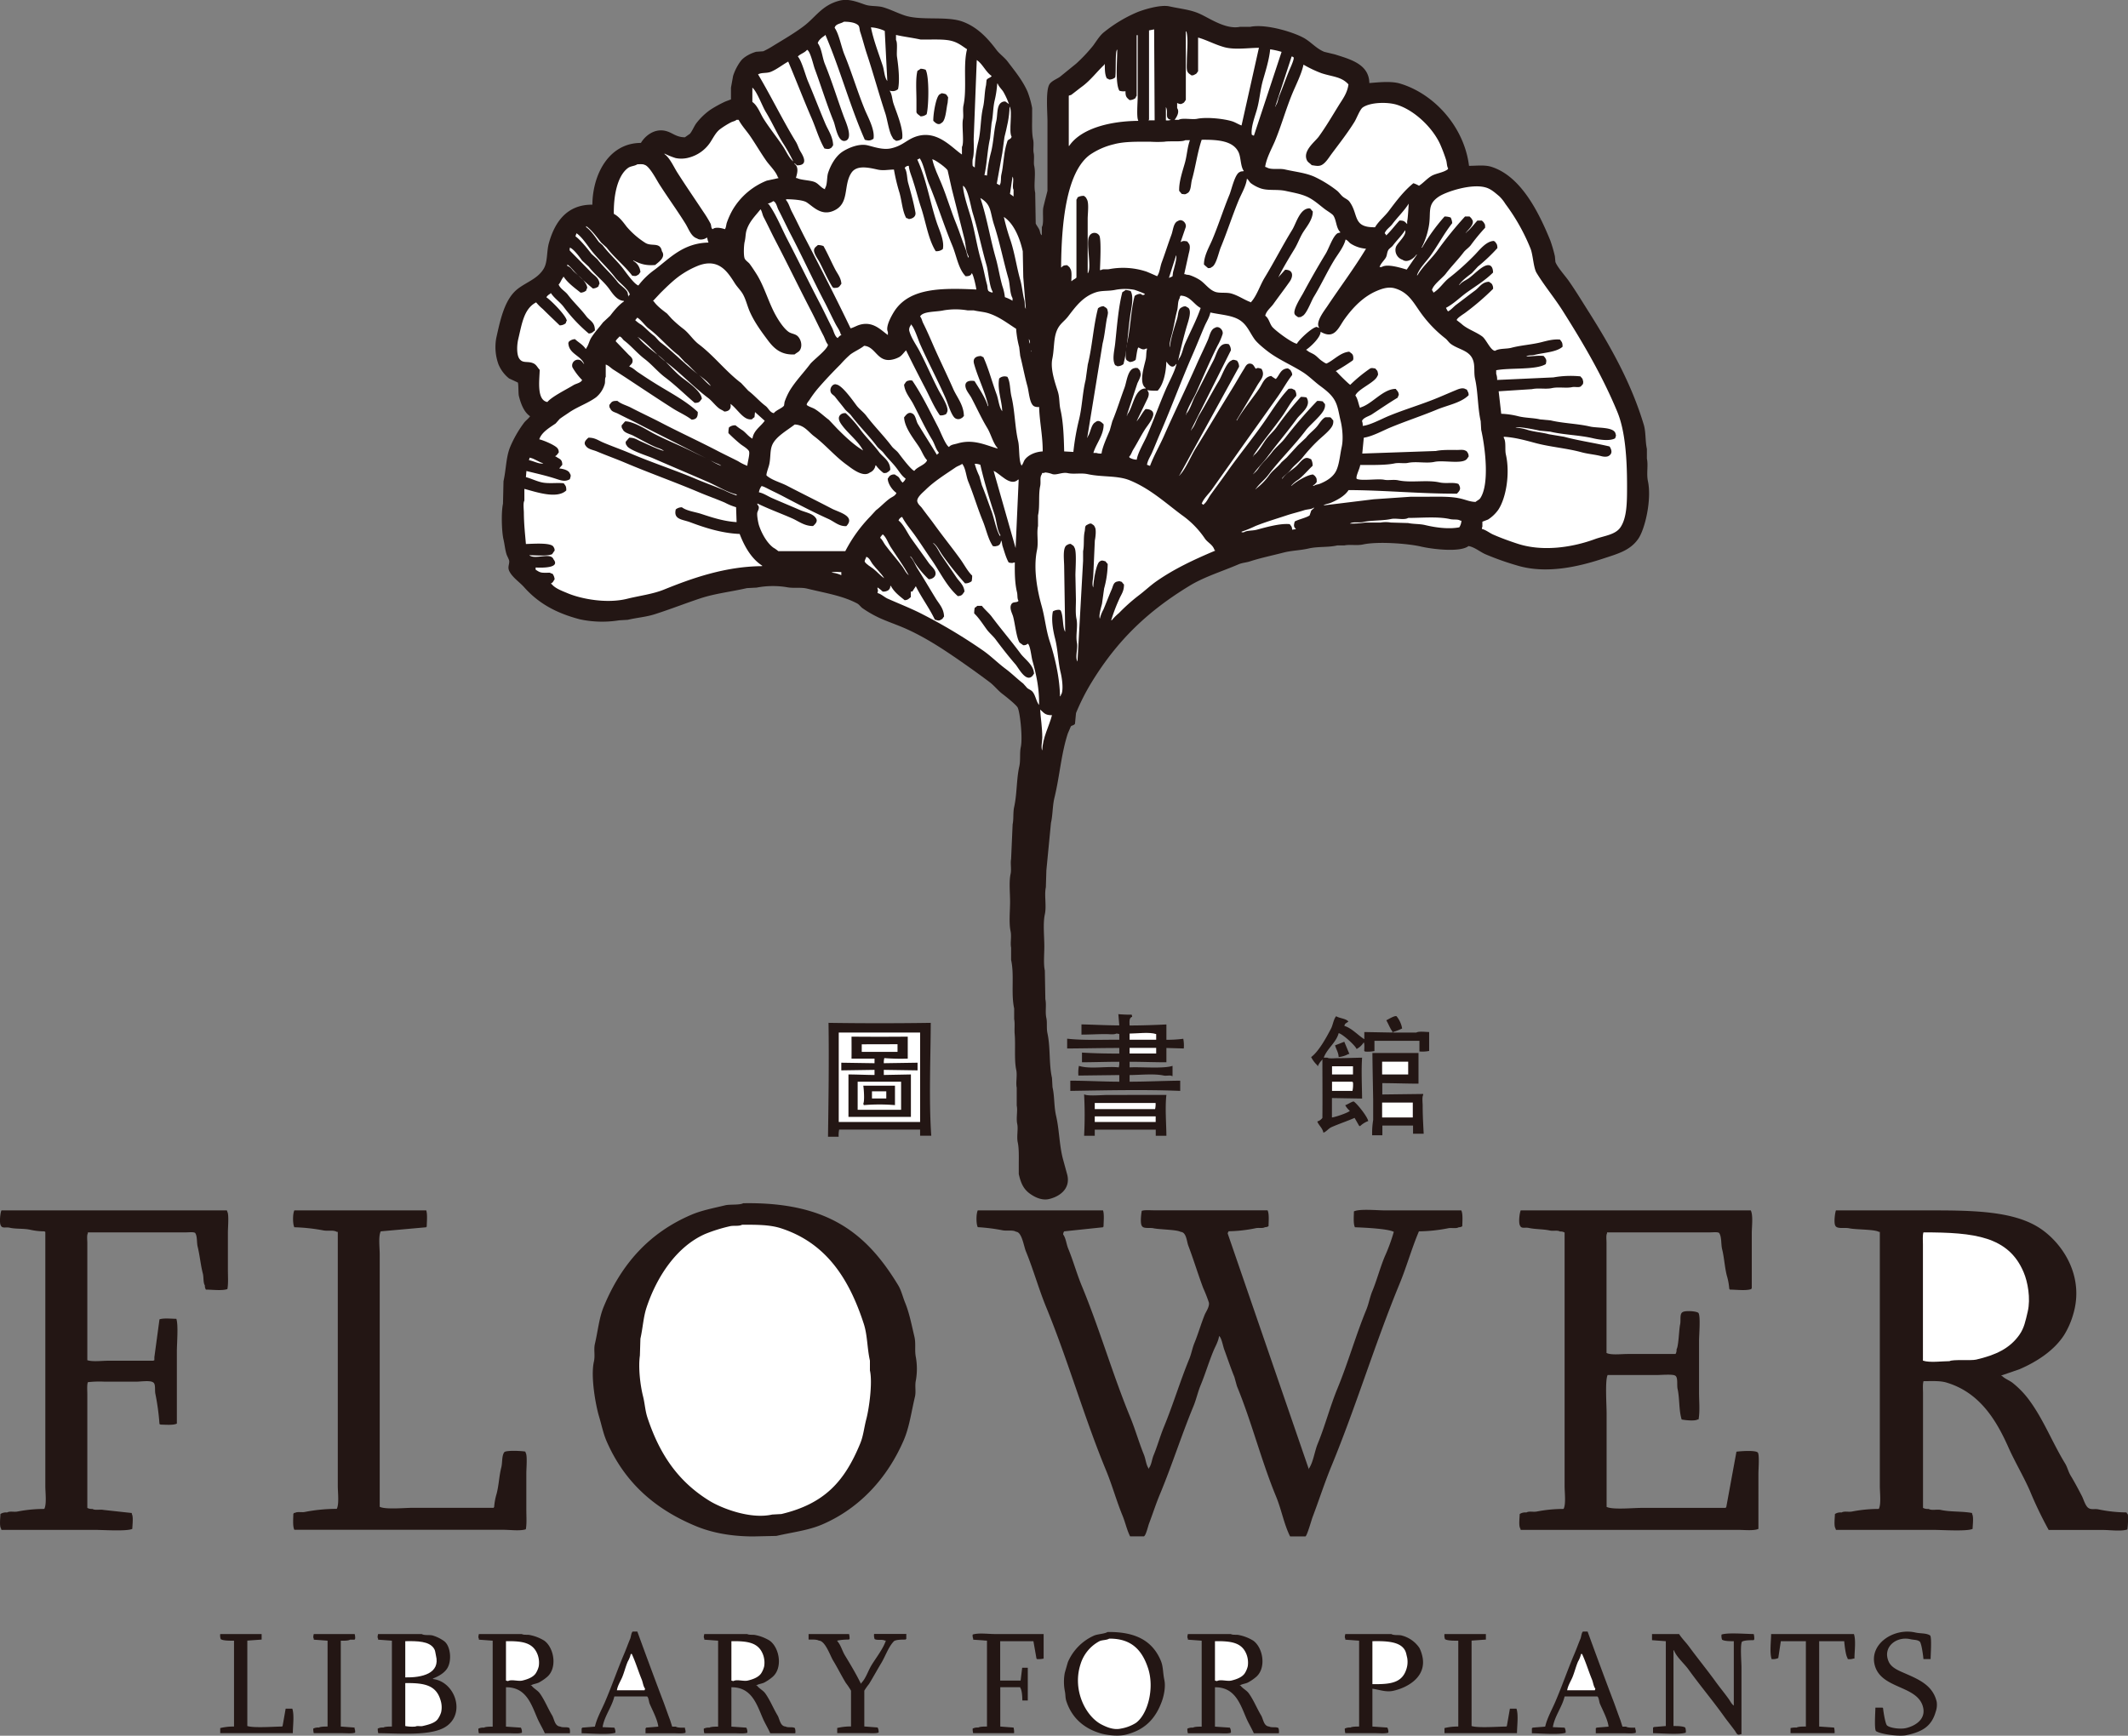 <svg id="图层_1" data-name="图层 1" xmlns="http://www.w3.org/2000/svg" viewBox="0 0 999.12 815.16"><rect x="0" y="0" width="999.12" height="815.16" fill="#808080" stroke="none"/><defs><style>.cls-1{fill:#231614;}.cls-1,.cls-2{fill-rule:evenodd;}.cls-2{fill:#fff;}</style></defs><title>logo-lg</title><path class="cls-1" d="M642.92,39c4.37-.34,10.28-1,14.4.24,16,4.77,30.15,20.3,32.4,38.64,3.53,0,7.39-.54,10.56.48,13.87,4.44,22.2,21.34,27.6,34.56a66.29,66.29,0,0,1,2.16,7.44l.24,2.64c.85,2.41,4.69,6.66,6.24,8.88,3.38,4.83,6.5,10,9.6,14.88,10,15.87,19.78,33.07,25.68,52.8,1,3.44.61,7.47,1.44,11.28v4.56c.69,3.21-.27,7,.48,10.56,1.85,8.66-1.35,22.53-4.56,27.12-3.84,5.51-9.64,7-16.8,9.36-11.14,3.65-26.29,7.28-40.08,3.12a133.31,133.31,0,0,1-14.88-5.28c-2.49-1.09-5.08-3.36-7.92-3.84-3.9,3.11-17.19,1.44-22.32.24-6.07-1.42-20.21-2.48-27.12-1-3,.66-6.22-.1-8.88.48H627.8c-4.29,1-9,.4-13.44,1.44-3.78.89-7.85.91-11.76,1.92-5.18,1.34-10.77,2.5-15.6,4.08-1.93.64-3.68.65-5.52,1.44-7.74,3.33-16.12,5.87-23,10.08-19.65,11.95-33.82,25.55-45.84,45.12a102.15,102.15,0,0,0-7.44,14.64l-.48,5c-.4.73-1.24.7-1.92,1.2l-1.44,3.36c-3.11,9.48-3.81,19.94-6.24,30-1,4-.79,8.16-1.68,12l-2.16,22.32-.24,7.92c-.82,3.8.4,8.67-.48,12.72-.93,4.32-.24,10.34-.24,15.12,0,3.58-.45,8.13.24,11.28l.24,13.44c.6,2.7-.17,5.93.48,8.88.46,2.08,0,4.61.48,7,1.5,6.74.67,14.55,2.16,21.12l.24,4.32c1,4.29.65,8.95,1.68,13.44,1.5,6.48,1.48,13.36,3.12,19.92l2.16,7.92c1.56,6.76-4.05,10.24-8.64,11.28-3.43.78-6.67-1-8.4-2.16-3.36-2.21-4.72-5-5.76-9.6v-4.08c0-3.13.18-7.81-.48-10.8-.59-2.7.29-6.23-.24-8.64-.59-2.7.29-6.23-.24-8.64v-8.4c-.51-2.33.34-5.77-.24-8.4-1-4.67-.26-11.84-.72-16.8-.2-2.27.18-5.05-.24-7v-5c-1.56-7.16.16-15.61-1.44-22.8v-5.76c-.45-2.1.28-5.28-.24-7.68-.85-4-.24-9.51-.24-13.92,0-4.1-.56-9.3.24-13,.48-2.17-.17-5.09.24-7l.72-16.32c.55-2.49.12-5.43.72-8.16,1.36-6.1,1.06-13,2.4-19,.68-3,.1-6.28.72-9.12.92-4.14-.31-16-1.44-18.48-.59-1.3-5.81-5.43-7.2-6.48-2.1-1.59-3.87-3.93-6-5.52-3.51-2.63-6.93-5.13-10.56-7.68-8.94-6.28-18.55-12.9-29-17.52-3.79-1.67-7.37-2.86-11.28-4.56a53,53,0,0,1-8.88-5c-.8-.57-1.52-1.69-2.4-2.16-6.82-3.66-15-4.91-23.52-7-3.25-.78-6.35,0-9.84-.72a40.57,40.57,0,0,0-13.92.24l-4.56.24c-7.64,1.76-14.93,2.51-21.84,4.8s-14,5.08-21.36,7.44c-4.07,1.32-8.48,1.63-12.72,2.64l-4.08.24a50,50,0,0,1-18.48-.48c-11.34-3-19.45-7.58-26.16-15.12-2.12-2.39-5.62-4.63-7-7.68-.82-1.9.32-3.35,0-4.8-.15-.7-.95-2.11-1.2-2.88-.71-2.23-.91-4.74-1.44-7-.88-3.76-1.11-12.85-.24-16.8l.24-10.56c1.26-5.61,1.16-11.31,3.12-16.08A54.37,54.37,0,0,1,246,198.6c.82-1.1,2.1-1.95,2.88-3.12-2.83-1.87-4.36-5.83-5.28-9.6-.26-1.1-.12-5.6-.48-6.24L239,177.72a16.55,16.55,0,0,1-5-6.72,23.81,23.81,0,0,1-1-12.24c2-9,4-18.55,10.32-23.28,4.2-3.15,9.28-4.7,12-9.36,1.88-3.21,1.27-8,2.4-12,2.65-9.46,8.17-18.09,20.4-18,.17-14.6,8-29,22.8-29,1.82-3.14,6.4-7.16,12-5.52,3.06.89,4.52,2.8,8.64,2.88l2.4-1.68c1.16-1.47,1.79-3.24,2.88-4.8a30.39,30.39,0,0,1,6.72-6.48,56.69,56.69,0,0,1,7-3.84l2.64-1V41.16l1-5.52a24.27,24.27,0,0,1,3.6-7c1.46-1.93,4.6-3.59,7.2-4.32l3.36-.24a41.11,41.11,0,0,0,4.8-2.64c4.89-3,9.72-5.78,14.16-9.12,5.68-4.27,8.55-9.86,16.8-12,4.62-1.19,9,.88,12.24,1.92,2.55.83,5.75.4,8.4,1.2,3.52,1.06,6.68,2.73,10.08,3.84,7.79,2.54,19.63.13,27.12,2.88,6.94,2.54,11.76,7.78,15.84,13.2,1.49,2,3.79,3.55,5.28,5.52,3.33,4.41,7,8.8,9.36,14.16a43.53,43.53,0,0,1,2.16,7.68v4.08c0,3.51-.21,7.61.48,10.8.43,2-.11,4.6.24,6.24.41,1.87-.1,4.43.24,6,.88,4-.35,8.9.48,12.72l.24,14.4c.32.79,1.27,2,1.68,2.88s.31,2.11,1.2,2.64v-3.84c1.09-1.79.17-6.94.72-9.36s1.35-5.32,1.92-7.68V57.24c0-4.7-.94-14.94,1-17.76,1-1.48,3.3-2.35,4.8-3.36l7.68-6.24a74.79,74.79,0,0,0,7.92-8.4c1.58-2.13,3.18-4.89,5.28-6.48a65.3,65.3,0,0,1,15.12-9.12C536.23,4.74,544.7,2,549.08,3c5.29,1.16,9.7,1.5,13.92,3.36,4.65,2,12.38,7.63,19.2,6.24H587c7.63-1.57,21.2,2.78,25.68,5.52,3.17,1.93,5.5,4.78,9.12,6.24l5,1.2C633.81,27.82,642.79,30.06,642.92,39Z"/><path class="cls-2" d="M396.2,10.2c-1.44,1-3.9.92-4.32,2.88,2,2.73,3.13,9,4.56,12.48,3.46,8.42,6.07,17.3,9.6,25.92,1.41,3.44,4.82,9.43,4.08,13.68-1.38.93-2.25,1-4.08.48-7-15.86-11.6-33.17-18.48-49.2h-.24v.24c-1.09.68-3.08,2.14-3.36,3.6,1.91,2.6,2.08,6.72,3.36,9.84,3.27,8,5.9,16.65,8.88,24.72.93,2.49,4.53,10.28.72,11.28-3.58.94-4.58-6.82-5.52-9.12-3.25-8-5.88-16.64-8.88-24.72-.66-1.8-2.12-8.45-3.6-8.88-1.09,1.39-3.09,1.86-4.32,3.12,1.92,2.25,3.48,8.66,4.8,11.76,2.78,6.52,5.32,13.25,8.16,19.92,1.3,3,3.54,6.06,3.6,10.08-.57.61-.52,1.1-1.44,1.44-.67.46-1.92.17-2.64,0-2.52-4.28-3.91-9.35-6-14.16-3.77-8.71-7.26-17.81-11-26.64-2.69,1.49-5.37,3.67-8.16,4.8-2,.81-4.22.22-6,1.2,6.14,10.33,11.5,21.44,17.76,31.68.92,1.51,1.25,3.06,2.16,4.56,1.37,2.25,3.81,6.56-1.68,6.48a6,6,0,0,0-1.2-1v.24c2.2,1.63,1.38,4.43.72,6.72h.48c1.66,1,6.35,1,8.4,1.92,1.89.8,2.87,2.7,4.8,3.36v-.48c1.18-1.73.77-5.12,1.44-7.2,1.2-3.68,3.42-7.51,6.24-9.6,2.14-1.58,7.78-4.41,12.24-3.36,2.83.66,7.19,2.28,11,1.44,5.85-1.27,7.52-4.35,12.48-5.76,9.55-2.71,16.12,5.45,20.88,8.64V69c1.15-1.88-.14-10,.48-13,.38-1.72-.19-4.46.24-6.48,1.73-8-.28-18.8,1.68-26.4-2.2-1.42-4-3-7-3.84s-6.9-.72-10.56-.72H432.2c-4-.87-8-1.33-11.52-2.16v2.4c.88,1.41.17,5.84.48,7.92.67,4.44,1.37,11.2.48,15.12a3.75,3.75,0,0,1-3.84.72v.24c1.06,1.54,1.05,3.84,1.68,5.76,1.28,3.87,4.88,12.17,4.08,16.56a4.48,4.48,0,0,1-2.88,1c-.74-.61-1.31-.63-1.68-1.68-1.59-2.21-2.35-8.27-3.36-11.28-3-9.06-5.62-18.77-8.64-27.84-1.16-3.51-2-7-3.12-10.32-.4-1.22-.21-2.75-1.2-3.36C401.26,10.52,398.65,10.19,396.2,10.2Z"/><path class="cls-2" d="M408.92,12.84c1.2,6.05,3.63,12.28,5.52,18,.75,2.26.78,5.49,2.16,7.2l-1.2-23.52A18,18,0,0,0,408.92,12.84Z"/><path class="cls-1" d="M551.24,13.32c0,.93-.13,2.33.24,2.88A6.36,6.36,0,0,0,551.24,13.32Z"/><path class="cls-2" d="M542.12,56.52c0-14.23-.23-28.86-.24-42.72l-2.4.48v42h-.24v.24Z"/><path class="cls-2" d="M591.08,22.44c-5.2.08-11.39,1-16.08-.24-4.47-1.2-8.37-3.41-12.48-4.56V33.48c-.57.61-.52,1.1-1.44,1.44a2.53,2.53,0,0,1-1.68.48c-.64-.54-1.2-.72-1.68-1.44-.77-1-.48-3.52-.48-5.28,0-3.84.8-10.74-.24-13.92h-.24V46.92c-.61.75-.63,1.32-1.68,1.68-.78.55-1.78.06-2.4-.24v2.4c1.39,2-.53,4.64-1.2,5.52h1.92c1.67-1.06,6.27,0,8.64-.48,4.63-.95,12.85,0,16.56,1.2,1.47.48,2.9,1.45,4.32,1.92Z"/><path class="cls-2" d="M528.44,42.84a6.44,6.44,0,0,1-2.88-.24c-2-3.4-1-13.92-1-19.2h-.24v.24c-.73,1.19-.27,10.69-.72,12.72a4.48,4.48,0,0,1-2.88,1,1.68,1.68,0,0,0-1-.48c-.95-1.63-1-3.89-1-6.72h-.24v.24C515,33.67,512,37.76,508,40.68c-1.71,1.27-3.35,2.61-5,3.84-.26.19-1,.24-1.2.48V68.52H502c5.45-8.06,18.83-11.65,32.4-11.76v-.24c-.85-1.38-.24-8.78-.24-11v-29h-.48V45a1.82,1.82,0,0,0-.48,1,4.48,4.48,0,0,1-2.88,1C529,45.8,528.39,45.49,528.44,42.84Z"/><path class="cls-2" d="M596.36,23.16c-.46,4.79-2.09,10-3.36,14.4-1.35,4.73-1.54,9.19-2.88,13.92-.92,3.29-2.9,8.35-2.4,11.76a3.91,3.91,0,0,0,1,.48l13-39.36A39.39,39.39,0,0,0,596.36,23.16Z"/><path class="cls-2" d="M606.44,26.52,598.76,50H599v-.48c1-1.26,1-3,1.68-4.56,1.69-4.1,3.24-8.63,5-12.72.46-1,2.07-4.67,1.68-5.28A1.68,1.68,0,0,0,606.44,26.52Z"/><path class="cls-2" d="M458.6,28.2l-1.44,37c0,2.88.29,7-.48,9.6a14.31,14.31,0,0,0,0,3.12,4.55,4.55,0,0,0,1,.72,56.37,56.37,0,0,1,1.68-12.24c1.24-5.31,1-10.81,2.16-15.84.84-3.59.66-7.25,1.44-10.56l.24-2.4c.5-1,1.88-1,2.4-1.92C462.75,33.76,461.42,30.07,458.6,28.2Z"/><path class="cls-2" d="M612,30.36c-.91,4.42-3.59,9.59-5.28,13.68-3.06,7.44-5.07,14.87-8.16,22.32C597,70,594.63,74.2,594,78.36l.72.24c2.15,1.33,5.81.33,8.64,1,5.09,1.14,9.52,1.55,13.68,3.36a55.34,55.34,0,0,1,10.56,6.48c1.13.84,2,2.3,3.12,3.12s2.15,1.17,2.88,2.16c4.42,5.95,1.29,12.2,12,12,1.71-2.9,4.51-5.05,6.48-7.68,3.49-4.65,7-9.33,11.52-13a13,13,0,0,1,2.64,1.2c2-1.28,3.66-3.27,5.76-4.56s5.53-1.54,7.68-3.12c.2-.24.09-.07.24-.48-.69-1.08-.53-2.76-1-4.08a74.16,74.16,0,0,0-2.64-7c-3.38-7.69-11.81-16-20.16-18.72-4.61-1.52-12.85-1.28-16.32,1.2-1.32.95-2.85,5.14-3.84,6.72-3.28,5.3-7.16,10.23-10.8,15.12-1.23,1.66-2.58,3.94-4.32,5-1.56,1-3.28.47-5,.24-.6-.76-1.71-1.28-2.16-2.16-2.29-4.49,3.77-8.84,5.52-11.28,3.41-4.72,6.23-9.57,9.36-14.64,1.82-2.93,4-5.68,4.56-9.84-3.31-3.7-7.5-3.55-12.72-5.28A55.51,55.51,0,0,1,612,30.36Z"/><path class="cls-1" d="M432.2,32.28a7,7,0,0,1,2.4.48c1.73,3,1.48,17,.48,20.88a4.48,4.48,0,0,1-2.88,1c-.65-.63-1.6-1-1.92-1.92V47.16c0-4.49-.47-10.22.48-13.92A6.69,6.69,0,0,0,432.2,32.28Z"/><path class="cls-2" d="M463.4,82.44a61.65,61.65,0,0,1,1.92-11c1.2-4.83,1.27-9.81,2.4-14.4.76-3.07.13-7.36,2.4-8.88a2.83,2.83,0,0,1,1.92-.48l1.68,1.2a35.05,35.05,0,0,0-2.64-5.76c-.78-1.26-2.1-2.34-2.64-3.84h-.24a47.47,47.47,0,0,1-1.2,7.92c-.83,3.59-.67,7.26-1.44,10.56l-.72,7.2c-1.27,5.46-1.42,11.83-2.64,17.28h.48C462.94,82.38,462.91,82.35,463.4,82.44Z"/><path class="cls-2" d="M353.24,41.16v6.72c2.47,1.7,3.67,5.36,5.28,7.92,2.79,4.42,6.23,8.64,9.12,13,1.47,2.18,2.75,5.38,4.8,7a78.6,78.6,0,0,0-5-8.88c-2.88-4.72-5.1-9.78-7.92-14.4C357.84,49.75,355.36,42.84,353.24,41.16Z"/><path class="cls-1" d="M442,43.8a6.57,6.57,0,0,1,2.16.48,8.39,8.39,0,0,1,1,1.44l-.24,2.64c-.63,2.34-.82,8.4-2.88,9.36-1.48,1.41-3.06-.18-3.84-1-.1-3,1.31-11.82,3.12-12.48C441.51,44.12,441.86,44,442,43.8Z"/><path class="cls-2" d="M474,50c0,4.82-1.33,10.1-2.4,14.4l-1,7.44L468,86.28c.73.24.72.47,1.44.72v-.24c.78-1.26.33-3.16.72-4.8,1-4.26,1-8.94,2.16-13.44l.72-2.4c.6-.91,1.58-.63,1.92-1.92C473.47,61.8,475.58,52.45,474,50Z"/><path class="cls-2" d="M547.4,56.52a5.06,5.06,0,0,0,2.4-.24c-3.29-.64-1-3.58-2.4-6Z"/><path class="cls-1" d="M598.52,50.28v.48h.24C598.61,50.34,598.72,50.53,598.52,50.28Z"/><path class="cls-1" d="M598.28,51v.48h.24C598.37,51.06,598.48,51.25,598.28,51Z"/><path class="cls-2" d="M345.8,56.28c-.69.63-1.76.74-2.64,1.2a39.52,39.52,0,0,0-5,3.12c-1.81,1.35-2.84,3.31-4.08,5.28A17.29,17.29,0,0,1,323.48,74a13.26,13.26,0,0,1-6.24.24A33.32,33.32,0,0,1,312,72.12v.24c2.57,1.89,4.27,5.91,6,8.64,3.91,6.15,8.2,12.38,12.24,18.48a55.4,55.4,0,0,1,3.36,5.52c.45.88.15,2.12,1,2.64,1.59-1.52,5.76,0,5.76,0,.62-.89.55-2.26,1-3.36a36.91,36.91,0,0,1,2.64-5.76A32.6,32.6,0,0,1,360,84.84l5.52-1.2V83.4h-.24c-.95-2.89-3.84-5.54-5.52-7.92-2.72-3.88-5-7.87-7.68-11.76-1.69-2.42-3.86-4.75-5.28-7.44Z"/><path class="cls-2" d="M564.2,65.64c-2,5.93-2.87,12.74-4.56,18.72-.63,2.26-.31,5.71-2.4,6.48-.76.6-1.27.34-2.4.24l-1.2-1.44c-.18-4.11,1.53-9.08,2.64-13,1.06-3.67,1.14-7.37,2.4-10.8h-2.16c-1.54.93-7.48.27-9.84.72a53.48,53.48,0,0,1-6.48,0c-6,0-12.26-.18-17.28,1.2a33.47,33.47,0,0,0-11.28,5c-11.22,8.35-13.3,33-13.44,52.8h.24c.56-.81,1.25-1,2.64-1,.59.61,1.12.76,1.44,1.68.82,1,.52,4,.48,5.76h.24c.47-.67,1.84-1.07,2.16-1.68V93.72a1.65,1.65,0,0,0,.48-1A5.45,5.45,0,0,1,509,92c.53.55.91.6,1.2,1.44,1.21,1.61.48,6.82.48,9.36v25.44h.24V128c1.63-2.66-1.15-14.4.48-17a2.66,2.66,0,0,1,4.8-.24c.91,2.08.34,12.93.24,16.08h.48c1.06-.68,2.6-.15,4.08-.48a34.85,34.85,0,0,1,17.28,1.2c1.12.43,5,2.16,5,2.16,1.26-1.72,1.37-4.34,2.16-6.48,1.56-4.19,3-8.77,4.56-13,.82-2.19.92-5.71,3.12-6.48,1.76-1.2,4.05.94,3.6,2.88l-2.4,7h.24c.71-.66,1.89-.47,2.88-.24l.72,1c.83,1,.39,3.16,0,4.56L556,128.76h.48c.6.38,1.36.21,2.16.48a22.15,22.15,0,0,1,4.56,2.16c2.45,1.55,4.2,4.34,7,5.52,2.24,1,5.55.17,8.16,1,3.31,1,6.12,3.08,9.12,4.08v-.24c2.61-2.91,4.14-7.82,6.24-11.28,4.47-7.33,8.48-15.23,13-22.56,1.9-3.1,3.58-10.12,8.16-10.08.25.19.07.09.48.24a6.25,6.25,0,0,0,1,1.2c.09,3.8-3,7.33-4.56,9.84s-2.48,5.31-4.08,7.92c-2.54,4.16-5.19,8.55-7.44,13h.24v-.24c1-.95,1.93-2.13,2.88-3.12,4,0,3.75,3.25,2.16,5.52-2.46,3.52-5.14,7-7.68,10.56-1.18,1.68-3.35,3.24-3.84,5.52,1.68,1.2,1.95,3.31,3.12,5s9.29,7.77,11.76,8.16c.67-1.59,7.17-7.82,9.36-7.92a4.78,4.78,0,0,0,1,.48v-.24c-1.75-2.53,2.7-8.12,3.84-9.84,6-9,12.62-17.82,18.24-27.12a15.38,15.38,0,0,1-7.2-2.4c-.86-.57-1.31-1.51-2.4-1.92-.8,3.41-3.56,6.8-5.28,9.6-3.46,5.67-6.2,11.72-9.6,17.28-1.24,2-3.49,8.4-5.52,9.12-.49.45-.92.48-1.92.48-.55-.47-1-.58-1.44-1.2-1.42-1.79,2.91-8.35,3.84-10.08,3.31-6.17,6.93-12.52,10.56-18.48,1.5-2.44,3.34-8.19,5.52-9.6.41-.26,1.08-.23,1.44-.48-2.1-2-1.83-5.68-3.36-7.92-.52-.76-3-2.24-3.84-2.88-2.68-2-5.35-4.56-8.64-6-3-1.32-6.28-1.86-9.84-2.64-4.08-.9-8.16,0-11.76-1.2a17.56,17.56,0,0,1-4.56-2.4c-.77-.58-1.09-1.59-1.92-2.16-.38,3.48-2.6,7.09-3.84,10.08-3.05,7.37-5.43,14.89-8.4,22.08-1,2.32-2.2,8.62-4.32,9.36-.46.43-.75.46-1.68.48-.68-.58-1.28-1.08-1.92-1.68-.09-4,2.54-8.44,3.84-11.52,3-7.09,5.29-14.43,8.16-21.36,1-2.5,2.57-9.78,4.8-10.56.66-.48,1.45-.24,1.92-.48-1.58-2.13-1.32-6.12-2.4-8.64C579.14,66.17,572.12,65.56,564.2,65.64Z"/><path class="cls-2" d="M426.68,77.88a2.2,2.2,0,0,0-1.92,1c1.26,1.8,1,4.88,1.68,7.2,1.2,4.29,2.58,9.24,3.36,13.68.36,2-1.42,3-3.12,3.12a2.85,2.85,0,0,0-1.2-.48c-1.8-3.28-2-7.68-3.12-11.76a86.38,86.38,0,0,1-2.64-11c-2.66,0-4.93.61-7.68,0-4.46-1-9.76-2.16-12.24,1.44-4.1,6-.61,14.7-8.64,18-5.76,2.37-9.49-2.21-12.48-4.08-1.82-1.14-6.73-1.41-9.6-1.44V94c1.25,1.41,1.74,3.54,2.64,5.28,2.37,4.55,4.54,9.27,7,13.92,7,13.51,14.05,27.25,20.64,41,1.49-.4,2.9-1.28,4.32-1.68,6.35-1.8,10,2.63,13.2,4.8v-1.44c-1.47-2.65,2.59-9.16,3.6-10.56,7.27-10,21.41-10.16,37.92-9.36-.11-1.3-1.44-7.25-2.16-7.68-.38,1.16-1.32,1.46-2.88,1.44-3.43-3.54-4.19-9.44-6.24-14.4C443.16,105.81,440,95.55,436,86c-1.16-2.84-2.6-9.89-4.32-11.76v.24l-1,.48c4.22,9,5.89,19.74,9.12,29.52,1.22,3.68,3.68,8.55,2.88,12.48a4.63,4.63,0,0,1-3.36,1c-3.58-5.73-4.63-13.9-7-20.88-1.28-3.85-2.24-7.93-3.6-12C428.11,82.87,426.93,80.48,426.68,77.88Z"/><path class="cls-2" d="M437.72,74.76c.8,3.9,2.86,8,4.32,11.52,2.6,6.31,4.45,12.83,7,19,1.63,4,2.78,8,4.32,11.76.58,1.41.56,3,1.44,4.08v-.72c-1.49-2.26-1.31-6.11-2.16-8.88l-5.76-22.8L444.92,80C444.19,78.75,439.39,75.19,437.72,74.76Z"/><path class="cls-2" d="M299.24,77.16c-1.3.86-3.11.81-4.32,1.68-5.17,3.73-6.86,13.36-6.72,21.6,2.44,1.23,4.4,3.88,6,6a38.75,38.75,0,0,0,8.88,7.68c3,1.76,6.86-.6,7.68,3.84,2.07,2.93-1.77,5.25-3.12,6.48-4.69.42-7.22-.64-10.32-2.16v.24a6.54,6.54,0,0,1,3.36,5.28c-.57.61-.52,1.1-1.44,1.44-.76.6-1.27.34-2.4.24-3.57-4.7-8.4-8.44-12-13.2l-2.64-2.4c-1.72-2.27-4.64-6.15-7-7.68v.48c2.31,1.59,4.31,4.72,6,7l1.68,1.44c3,4,6.86,7.34,9.84,11.28,1.36,1.8,5,7,7,7.68a35.45,35.45,0,0,1,7.68-7.44c7-5.27,13.27-12.46,25.2-12.72v-.24c-.36-.53-.34-1.62-.72-2.16-.84.87-3.32,1.43-4.56.48-2.88-.88-4-4.59-5.52-7-3.86-6.21-8.33-12.34-12.24-18.48-1.3-2-4.67-8.66-7-9.12C302,77,300.28,77.13,299.24,77.16Z"/><path class="cls-2" d="M475.4,82.92l-1.2,8.16,1.68,1.2V89.16C475,87.73,476.29,84.34,475.4,82.92Z"/><path class="cls-2" d="M452.12,87.24c.18,3.89,2.27,10.08,3.36,13.68,2.22,7.28,3.13,14.78,5.28,21.84,1.11,3.61,1.68,7.39,2.64,10.8.35,1.2.11,2.27.72,3.12a4.08,4.08,0,0,0,1.92.72v-.48c-1.55-2.49-1.93-9.17-2.88-12.48-2.28-8-4.05-16.64-6.48-24.48C455.71,96.8,454.53,88.49,452.12,87.24Z"/><path class="cls-2" d="M702.92,178.44l26.4-1.2a46.15,46.15,0,0,1,12.72-.48c.56.82,1.06.83,1.2,2.16.2.4.06.62,0,1.44-.42.3-.76,1-1.2,1.2-1,.52-2.52,0-3.84.24-2.92.63-6.39-.21-9.6.48-2.84.61-6.23-.19-9.36.48l-15.6,1,1.2,10.56a37.67,37.67,0,0,1,8.16,1.2c3.42.81,6.92.7,10.08,1.44l5,.48c5.87,1.4,12.61,1.5,18.48,2.88,3.51.83,11.61,0,12,3.6.34.6,0,1.16-.24,1.92-2.27,1.35-7.09.77-10.32,0-6.41-1.53-13.74-1.59-20.16-3.12l-5-.48c-1.73-.41-10.09-2.1-11.28-1.44a24.45,24.45,0,0,1,6,1.2c3.26.88,6.58,1.1,9.6,1.92l7.2,1.2c6.85,1.85,14.51,2.92,21.36,4.56.93,1.44,1.47,3.21-.24,4.32-.79.63-2.37.57-3.6.24-3-.81-6.34-1-9.6-1.92-7-1.88-14.41-2.38-21.6-4.32-4.49-1.21-9.66-2.64-14.64-2.88v.48c1.21,1.92.42,5.48,1,7.92,2,8.77.13,20.33-3.6,25.92a17.53,17.53,0,0,1-4.8,4.56l-2.64,1v2.4c-.19.28-.18.4-.24,1,2,.51,3.56,1.88,5.28,2.64,3.69,1.62,7.66,3.06,11.52,4.32,12.05,3.92,26.08,1.58,36.24-2.16,4.4-1.61,9.58-2,12-5.52,3.09-4.5,3.12-11.86,3.12-19.44,0-12.64-.82-25.77-4.56-34.8-7.12-17.2-16.22-32.55-25.68-47.52-3.8-6-8.56-11.71-12.24-17.76-1.5-2.48-1.65-8.52-2.88-11.52a92.9,92.9,0,0,0-11.76-20.88,18.44,18.44,0,0,0-2.88-3.6C702,90.57,700,88.67,697.4,88c-6.63-1.85-18.32,2-21.84,4.32-6.12,4.08-3.19,7.8-5,15.36a33.79,33.79,0,0,1-3.12,8.64h.24a87.42,87.42,0,0,1,10.56-14.64,8.37,8.37,0,0,1,2.88.48,7.48,7.48,0,0,1,.72,2.64c-3.75,4.77-6.59,10.15-10.08,15.12-2,2.84-5.32,5.93-6.48,9.36h.24c2.43-4.15,6.3-7.47,9.12-11.28a175.5,175.5,0,0,1,13.2-16.32H690c.4.53.68.49,1,1.2,1.94,2.13-2,5.26-2.88,6.48h.24v-.24c1.73-1.14,3.81-3.94,5.28-5.52h2.16c.4.53.68.49,1,1.2.48.52.5,1.1.48,2.16a89.34,89.34,0,0,0-6.72,8.16c-.91,1.21-2.44,2.15-3.36,3.36-2.66,3.53-5.73,6.55-8.4,10.08-1.53,2-5.93,5.13-6.48,7.68a4.35,4.35,0,0,1,.72,1.2c2.94-1.76,4.78-5,7.44-7a117.69,117.69,0,0,0,11.76-10.56c2.08-2.07,5.42-6.64,9.12-6.72.25.19.07.09.48.24.71,1,1.2,1.21,1.2,3.12a82.86,82.86,0,0,1-9.12,8.64l-2.88,3.12c-2,1.53-4.6,3.41-6,5.52h.24c1-1.41,2.91-2.13,4.32-3.12,2.2-1.55,5.61-5.23,8.16-6S701,126.07,701,128c-3.54,3.55-7.82,6.18-12,9.12-3.32,2.34-6.4,5.53-10.08,7.44.16.42.05.23.24.48a3.91,3.91,0,0,0,.72,1.2c1.54-.78,2.54-2.15,3.84-3.12,3-2.24,5.85-4.48,8.88-6.72,2-1.47,3.2-3.94,6.48-4.08.75.61,1.32.64,1.68,1.68a3.07,3.07,0,0,1,.24,1.68A119.56,119.56,0,0,1,687.8,147c-.62.46-4,2.54-3.84,3.36l2.16,1.68c2.67,2.52,6.91,3.8,9.84,6,1.84,1.38,3.88,6.6,6,6.72,1.92-1.23,5.31-.8,7.68-1.44,4.53-1.21,9.38-1.42,14.16-2.64,2.68-.68,5.67-1.5,8.64-1.2.77,1.11,1.23,1.25,1.2,3.36-2.86,2.58-8.91,2.76-13.2,3.84-1.39.35-2.83,0-3.84.72,2.88,0,5.55-.53,8.16-.24.38.57.71.7,1,1.44.45.64.16,1.71,0,2.4-4.67,2.87-16.75,1.61-23.28,2.88v1.68A7.67,7.67,0,0,1,702.92,178.44Z"/><path class="cls-2" d="M460.28,93c3.06,9,4.49,18.54,7.2,28.08,1.2,4.2,1.86,8.73,3.12,13.2a22.38,22.38,0,0,1,1.2,5.28,17.44,17.44,0,0,1,3.6,1.68V140c-1.29-2.08-1.16-6.48-1.92-9.12-2.37-8.3-4.11-17.19-6.72-25.2C464.76,99.57,465.63,96.09,460.28,93Z"/><path class="cls-2" d="M363.08,94.44a7.59,7.59,0,0,1-2.64,1.2c.25.19.07.09.48.24,3.55,5,5.93,11.11,8.88,16.8,5,9.64,9.86,19.65,14.88,29.28,2.1,4,4,8.09,6,12,.74,1.42,1.24,4.08,2.64,4.8a4.78,4.78,0,0,1,1.68-1.44v-.24h-.24c-.41-1.78-1.62-3.32-2.4-4.8-1.85-3.53-3.48-7.12-5.28-10.56-5.5-10.51-10.4-21.27-15.84-31.68-2-3.85-3.8-7.76-5.76-11.52C364.8,97.21,364.48,95,363.08,94.44Z"/><path class="cls-2" d="M661.4,95.64c-2.15,3.43-5.23,6.33-7.68,9.6-1.07,1.44-2.93,2.48-3.6,4.32a2.24,2.24,0,0,1,.72,1c2.22-2.1,4.15-4.74,6.24-7,2.35,0,2.51.61,3.6,1.68V103.8C661,103.27,661.4,95.64,661.4,95.64Z"/><path class="cls-2" d="M357.08,98.28c-2.34,3-5.08,5.51-6.48,9.6-.65,1.92-.45,3.55-1,5.76-.34,1.49-.56,6.14,0,7.68.37,1,1.79,1.81,2.4,2.64,1.18,1.6,2.34,3.38,3.36,5,3.53,5.75,5.43,12.8,8.64,18.72,1.44,2.64,3.85,6.43,6.24,8.16,1.12.81,2.68.89,3.84,1.68,1.72,1.17,3,4.61,1.44,7-.55.82-1.69,1.24-2.4,1.92-6.28.38-9.66-2.73-12.48-6.48-3.11-4.15-6.42-8.61-8.64-13.68-1.21-2.77-1.82-5.82-3.36-8.4-1-1.64-2.57-3.18-3.6-4.8-3.32-5.23-7.4-11.92-17-8.4a40.54,40.54,0,0,0-7.44,3.84c-3.82,2.43-7.39,6-10.56,9.12l-3.36,3.6v.24h.24c1.45,2.17,4.16,4.19,6.24,5.76l2.16,2.4a54.87,54.87,0,0,0,5.52,4.8c2.64,2,4.56,5.2,7.2,7.2,7.2,5.44,12.73,12.81,19.92,18.24l3.36,3.6c2.94,2.22,5.23,5,8.16,7.2,1.33,1,1.94,3,3.84,3.36,1-1.41,4.15-2.43,4.8-3.6l.24-1.68a31.5,31.5,0,0,1,2.4-5.28c2.79-4.57,6.45-8.3,9.6-12.48,1.55-2,8.1-6.8,8.4-9.12-1-1.17-1.4-2.87-2.16-4.32-2-3.76-3.75-7.66-5.76-11.52-5.67-10.91-11.11-22.22-16.8-33.12-1.93-3.7-3.64-7.44-5.52-11C357.94,100.77,357.81,99.33,357.08,98.28Z"/><path class="cls-2" d="M471.32,101.88a99.94,99.94,0,0,0,3.12,11c2,6,2.86,12.47,4.56,18.48.91,3.22,1.13,6.53,1.92,9.6.37,1.44,0,3.06.72,4.08l-1.2-14.88L480.2,118C478.77,111.61,475.94,104.89,471.32,101.88Z"/><path class="cls-2" d="M659.72,108.12c-1.63,2.56-3.92,4.74-5.76,7.2-.54.72-1.72,1.37-2.16,2.16-.67,1.22-.52,2.5-1.2,3.6-.87,1.41-2.3,2.61-2.88,4.32h1c2.66-1.75,9.62.61,11.76,1.2l4.8-7H665c-.86,1.43-4.15,4.13-6.48,2.4a4.79,4.79,0,0,1-3.12-6C656.05,114.06,660.61,110.44,659.72,108.12Z"/><path class="cls-2" d="M270.68,109.56a9,9,0,0,0-.48,1.44c2.16,1.48,5.79,6,7.44,8.16l2.88,2.64c2.86,3.79,6.5,6.78,9.36,10.56,1.25,1.65,3.41,2.82,4.56,4.56.42.64.3,1.76.72,2.4v-.48c.54-.38.51-.39.48-.72-.92-2.62-5-5.45-6.72-7.68-3.6-4.77-8.2-8.73-11.76-13.44C275.5,114.8,272.93,111,270.68,109.56Z"/><path class="cls-1" d="M687.8,109.56l-.48.72C687.41,110.32,688.46,109.64,687.8,109.56Z"/><path class="cls-1" d="M384,115.08a7.55,7.55,0,0,1,2.64.48c2,3.56,3.6,7.33,5.52,11,1.07,2.05,2.69,3.87,2.88,6.72-1.05,1.34-1,2-3.6,1.92-.24-.19-.06-.08-.48-.24-2.28-3.56-4-7.6-6-11.52-.79-1.53-2.17-3.32-2.64-5C381.75,116.46,383.24,115.86,384,115.08Z"/><path class="cls-2" d="M267.56,116.28c-.05.82-.22,1,0,1.44L277.64,128c1.52,1.52,3.61,2.48,3.84,5.28a3,3,0,0,0-.48,1.2,4.27,4.27,0,0,1-2.64,1,102.18,102.18,0,0,1-7.92-7.2c-1.33-1.33-2.49-3-4.08-4.08v.72c1.45.4,2,1.49,2.88,2.4,1.88,1.88,6.25,4.76,6.48,7.92a3,3,0,0,0-.48,1.2,4.27,4.27,0,0,1-2.64,1c-2.72-2.19-6-4.51-7.92-7.44h-.24v.24c-.89,1-1.21,2.45-2.16,3.36.73,2,3.12,3.2,4.32,4.8,2.7,3.57,5.95,6.51,8.64,10.08,1.7,2.25,4.05,2.64,4.08,6.72-1,.68-1.21,1.31-2.88,1.44a72.85,72.85,0,0,1-11.76-12.48c-1.73-2.3-4.37-4-6-6.48h-.24v.24a4.74,4.74,0,0,0-1.92,1.68c2,1.29,9.26,8.51,9.6,11a3,3,0,0,0-.48,1.2,4.48,4.48,0,0,1-2.88,1c-2.65-2.57-5.31-5.07-7.92-7.68a23,23,0,0,1-3.12-3.12c-5.78,3-6.68,10.13-8.4,17.28-.61,2.57-.87,7.1.48,9.12,1.62,2.41,3.79,1.06,6.48,2.16,1.6.65,2,2,3.12,3.12-.12,5-1.51,14.22,3.6,15.12,2.09-2.55,9.13-6,12.24-7.92,1.34-.81,3.38-1,4.08-2.4a28.81,28.81,0,0,1-4.56-6,2.72,2.72,0,0,1,3.6-3.36c.8.35,1.33,1.34,1.92,1.92-1.38-4.14-7.33-4.74-7.44-10.08.2-.24.09-.07.24-.48a4.44,4.44,0,0,1,2.88-1.2c1.68,1.58,3.75,2.59,5,4.56h.24v-.24c1.12-1.44,1.44-3.49,2.4-5,1.59-2.54,3.72-4.81,5.52-7.2l3.36-3.12c1.75-2.3,4.07-5.13,6.48-6.72v-.24c-3.5-.18-5.56-3.84-7.2-6-2.73-3.61-6.58-6.41-9.36-10.08l-3.12-2.88C272.15,120.73,269.36,116.93,267.56,116.28Z"/><path class="cls-1" d="M552.44,119.16v.48h.24v-.48Z"/><path class="cls-2" d="M552.2,119.88l-3.36,10.56h.24c.3-.28,1.19-.41,1.44-.72l.24-1.92C551.13,126.43,552.79,120.93,552.2,119.88Z"/><path class="cls-2" d="M639.8,200c3.24-.22,9.08-3.35,12-4.56,7.78-3.22,15.51-5.42,23.28-8.64,2.92-1.21,6.2-2.65,9.12-3.84,1.25-.51,2.83-.9,3.84-.24.74.25.7.23,1,1a2.83,2.83,0,0,1,.48,1.92c-3.65,3.59-9.75,4.59-14.88,6.72-7.1,2.95-14.54,5.38-21.84,8.4-3.59,1.49-8.46,4.21-12.48,4.8l-.72,7.44,34.56-1.2c2.88-.62,6.68-.48,9.84-.48,1.18,0,3.08-.23,3.84.24a1.77,1.77,0,0,1,1.2,1,2.83,2.83,0,0,1,.48,1.92c-.46.49-.62,1-1.2,1.44-2.66,2-10.86.1-14.88,1-3.75.81-8.52-.37-12.48.48-1.64.35-4.29-.18-6.24.24-4.21.91-11.43.71-16.08.72-.23,1.88-2.18,5.28-1.68,6.48,1.89,1.15,10.05-.15,13,.48,1.73.37,4.46-.2,6.48.24,6,1.31,13.4-.34,19.44,1,3.17.68,6.48-.23,8.88.72,1.32,2.09.81,3-.72,4.56-17.27.07-33.77-1.61-50.88-1.68-1.67,2.71-5.33,4.71-8.4,6-1.13.48-2.46.5-3.36,1.2l23.52-2.88,17.52-1.2H670c5.73,0,11.44-.26,16.32,1,2.11.53,4,1.39,6.48,1.44.63-.6,1.67-1,2.16-1.68,4.49-6.61,2.36-23.82.48-32.16l-.24-4.08c-1.44-6.31-1.22-13.61-2.64-19.92-.67-3,.07-6.14-1-8.88-1.69-4.52-6.74-4.81-10.32-7.44-1-.7-1.7-1.93-2.64-2.64a58,58,0,0,1-11.52-12c-3.47-4.82-5.77-9.67-12.24-11.52-3.14-.9-6.32.32-8.4,1.2-6.4,2.7-11.31,7.91-15.12,13.2-2.9,4-4.65,9.9-11.28,6,0,2.73-4.89,7.22-6.72,8.4v.24h.24c1,1,2.39,1.35,3.6,2.16s2.08,1.89,3.12,2.64c.57.41,2.34,1.72,2.64,1.44,3.39-1.58,6.36-5.14,10.56-5.52,1.31,1.05,2,1.05,1.92,3.6-.19.25-.08.07-.24.48a92.79,92.79,0,0,1-7.92,5v.24h.24c.58.76,5.85,6,6.48,6.24a69.51,69.51,0,0,1,9.36-7.68c.94-.39,1.36-.06,2.4,0,.56.82,1.06.83,1.2,2.16a1.47,1.47,0,0,1-.24,1.44c-1.14,3-9.17,6.1-10.32,9.12,1.15,1.49,1.42,3.92,2.16,5.76.42-.15.24-.05.48-.24,5.28-1.62,10.45-8.69,16.32-8.64.68,1,1.32,1.21,1.44,2.88a3,3,0,0,0-.48,1.2c-4.11,2.47-8.23,5.3-12.24,7.92-1.27.83-4.12,1.54-4.56,3.12A5.07,5.07,0,0,1,639.8,200Z"/><path class="cls-2" d="M499.64,212l4.32.24a111.83,111.83,0,0,1,2.64-15.12c1.53-6.26,1.62-12.7,3.12-18.72l1-7.2c2.12-8.46,2.63-18.12,4.8-26.4a4.38,4.38,0,0,1,2.64-1c1,.78,1.77.71,1.92,2.4.36.74-.3,2.83-.48,3.84-.66,3.85-1,7.71-1.92,11.28l-7.2,44.16h.24v-.48c1.34-1.78,1.54-5.74,3.6-6.72,1.49-1.41,3.07.18,3.84,1,.1,5.08-3.59,9.12-4.8,13.44h1.44a5.09,5.09,0,0,0,2.4.24c.31-2.93,2.74-8.13,3.84-10.8l1.2-4.32c2.09-5,3.84-10.71,5.76-15.84,1-2.7,1.49-8.8,4.8-9.12.4-.2.62-.06,1.44,0,.56.82,1.06.83,1.2,2.16.66,1.22-1,3.94-1.44,5l-5,15.12h.24v-.48c2.73-3.07,3.34-12.33,8.64-12.24v-.24c-3.22-2.19-.83-9.71,0-13.2.45-1.86.15-3.68.72-5.28H538c-1.5,1.13-3.32-.78-3.6-.48-.57.91-.92,4.66-1.2,5.76a4.48,4.48,0,0,1-2.88,1c-.37-.35-1.15-.55-1.44-1-.8-1.15-.18-5.9.24-7.68,1.7-7.11,1.76-15.43,3.6-22.32a4.5,4.5,0,0,1,2.88-1c.46.46,1,.7,1.44.48s.17.1.48-.48a48.59,48.59,0,0,0-5-1.92,24.35,24.35,0,0,0-8.64,0c-3.48.76-6.38.23-9.36,1.2-6.08,2-9.49,6.69-13,11.28-2,2.63-4.16,3.49-5.52,7.2s-1,8.3-1.92,12.72c-1.09,5.11,1.64,12.24,2.64,15.6.84,2.82.51,5.36,1.2,8.4C499.27,198.32,499.49,205.66,499.64,212Z"/><path class="cls-1" d="M528.44,136.2a8.78,8.78,0,0,1,2.4.48c1.43,2.41.57,6.84,0,10.32-1.25,7.72-1.43,16.64-3.36,24a4.48,4.48,0,0,1-2.88,1,4.31,4.31,0,0,0-1-.48c-1.57-2.63-.38-6.75,0-10.32.81-7.58,1.51-17,3.36-24A6.69,6.69,0,0,0,528.44,136.2Z"/><path class="cls-2" d="M554.36,138.84a1.57,1.57,0,0,0-.48,1.2c-1,1.49-.69,3.83-1.2,5.76-1,3.73-1.58,8-2.64,11.76-.38,1.34-1.23,4.55-.72,5.52.17-3.83,2.28-9.88,3.36-13.44.6-2,.33-4.56,2.16-5.28a2.83,2.83,0,0,1,1.92-.48c.38.34,1.16.55,1.44,1,1.16,1.67-.14,5.55-.72,7.44-1.64,5.38-3,11.21-4.32,16.8h.24v-.48c1.52-1.75,1.91-4.72,2.88-7,2.39-5.5,5.53-11.32,7.44-17C560.49,143,558.86,139,554.36,138.84Z"/><path class="cls-1" d="M303.08,145.32c.26.46,1.63,1.3,1.68,1.68C304.9,146.68,303.33,145.48,303.08,145.32Z"/><path class="cls-2" d="M489.56,212c.06-7.25-1.5-14-1.68-20.88a4.33,4.33,0,0,1-2.16-.24c-2.36-.92-2.58-6.82-3.36-9.6-1.25-4.46-2.19-9.56-3.36-14.16l-.48-4.08a46.79,46.79,0,0,1-1.44-8.64c-4-2.52-7.7-5.52-12.72-7.2-2.26-.76-4.81-.88-7.2-1.44h-2.88a33.63,33.63,0,0,0-11.28,0c-3.44.79-9.73.34-11,2.88.79.87.87,2,1.44,3.12,1.78,3.56,3.37,7.24,5,11,2.91,6.6,6.15,13.15,9.12,19.92,1.73,3.92,4.93,7.47,5,12.72-.52.4-.48.68-1.2,1A2.58,2.58,0,0,1,448,196c-1.73-2-2.94-6.52-4.08-9.12-3.71-8.45-8.29-17-12-25.44-.85-1.94-2.84-8.27-4.32-9.12v.48a3.26,3.26,0,0,0-.72,2.4c.8,3.35,3.27,6.68,4.8,9.6,3.26,6.22,5.89,12.49,9.12,18.72,1,1.84,5.11,8.15,3.84,10.08-.25.78-.42.94-1.2,1.2a4.43,4.43,0,0,1-2.16.24c-2.77-3.88-4.64-8.5-7-13-3-5.74-6-11.64-8.88-17.52-1,1-1.89,2.37-3.12,3.12a12.39,12.39,0,0,1-2.4,1c-8,2.39-8.43-5.85-14.16-6.24-2,1.59-4.45,2.57-6.48,4.08a47.87,47.87,0,0,0-4.56,4.56c-3.68,3.69-7.13,7.3-10.56,11.28a51.15,51.15,0,0,0-4.08,5.52c-.37.57-1.58,1.88-1.2,2.4,1.13.89,2.6,1.15,3.84,1.92,2.29,1.42,4.33,3.41,6.48,5l4.08,4.32c3.58,3.57,7.58,7.43,12,10.08-2.35-4.45-6.88-7.79-9.84-11.76-1.12-1.51-2.59-3.75-.48-5.28a3.2,3.2,0,0,1,2.16-.48,47.88,47.88,0,0,1,7,7.92c2.66,3.55,5.95,6.7,8.64,10.32,1.92,2.58,5.24,4,5.28,8.4-.52.4-.48.68-1.2,1-.49.45-.92.48-1.92.48a16.83,16.83,0,0,1-3.6-3.6h-.24a4.28,4.28,0,0,1-2.64,3.36c-3.26,2.54-8.88-2.22-10.8-3.6-5.65-4.06-9.9-9.32-15.36-13.44-2.69-2-4.6-5.33-9.12-5.52-3.27,2.6-8.38,5.36-10.32,9.12-1.45,2.81-.83,6.28-1.68,9.84-.26,1.11-1.54,4.47-1.2,5,2.49,2.21,6.57,3.23,9.6,4.8,6.95,3.61,14.18,7.18,21.12,10.8,3.13,1.63,11.22,3.47,6.72,8.16-3.43.2-5.67-2.13-8.4-3.36-7.47-3.38-14.53-7.08-21.6-10.8-2.42-1.28-4.87-2.38-7.2-3.6-.63-.33-2.39-1.18-2.64-1a6.49,6.49,0,0,0-1.2,2.88c2.22.45,4.14,1.82,6,2.64,4.55,2,9.07,3.85,13.44,5.76,2.36,1,5.85,1.57,7.2,3.6,1.35,1.62-.34,3-1.2,3.84-4,.07-6.92-2.32-9.84-3.6-5.51-2.42-11-4.39-16.32-7V237c1.33,1.15.36,2.48,0,3.6s.4,5,.72,6c1.26,3.9,3.74,8.32,6.72,10.56a18.31,18.31,0,0,1,2.4,1.68h31.44a68.31,68.31,0,0,1,11.76-16.32l2.64-2.88c2.28-1.72,4.2-3.88,6.48-5.52,1.14-.81,2.6-1.23,3.12-2.64-1.7-1.13-4-4.08-4.08-6.72.47-.56.58-1,1.2-1.44a3.2,3.2,0,0,1,2.16-.48c.6.53,1.45.81,1.92,1.44.67.88.88,1.9,1.92,2.4v-.24a3.9,3.9,0,0,0,1.2-1.68c-1.79-1.2-3-3.32-4.32-5-1.81-2.41-4.13-4.49-6-7-.84-1.12-2.27-2-3.12-3.12-3.85-5.11-8.39-9.52-12.24-14.64-.77-1-2.1-1.85-2.88-2.88-1.5-2-3.05-3.76-4.56-5.76-.49-.66-1.54-1.15-1.92-1.92-1-2.07.94-4.59,2.64-3.84,2.69.47,7.71,7.64,9.36,9.84,1.29,1.71,3.28,3.1,4.56,4.8,3.79,5,8.21,9.38,12,14.4.85,1.12,2.28,2,3.12,3.12,1.24,1.64,5.83,7.81,7.44,8.4,1.38-2,5.15-2.77,6-5-1.57-1.67-2.34-4-3.6-6-2.23-3.55-7-9.12-7.2-14.16.77-.88,2-3,4.08-1.68,1.37.85,1.56,3.4,2.4,4.8,2.91,4.81,6,9.6,8.88,14.4h.24v-.24c.5-.28.46-.16.72-.72-1.48-1.65-1.92-4-3.12-6-3.25-5.35-5.93-11.13-8.88-16.8-1.42-2.74-4-5.5-4.32-9.12.77-.95.78-1.76,2.4-1.92.4-.2.62-.06,1.44,0,4.58,6.7,8.43,14.77,12.24,22.08,1,1.93,3.43,8.31,5,9.12.93-1.17,2.43-1.19,4.08-1.68,7.43-2.2,13.24.88,18.72,2.4v-.24c-2.11-2.27-3.11-6.58-4.8-9.36-2.73-4.51-4.92-9.37-7.44-14.16-.73-1.39-2.16-3-2.64-4.56-1.1-3.55,2.19-3.74,4.08-3.36,2,3.26,5.19,8,6.24,11.76h.24c-1.51-6.82-4.91-13.31-6.72-19.92-.73-2.69,1.14-3.6,3.36-3.6a1.75,1.75,0,0,0,1,.48c2.48,5.4,4.14,11.86,6.24,17.52.91,2.44,1.1,6,2.64,7.92-.18-5.07-2.38-10.21-1.44-15.36A3.76,3.76,0,0,1,473,177c1.42,2.57,1.09,5.84,1.92,9.36,1.58,6.64,1.58,14.27,3.12,20.88.69,2.95.19,9.58,1.68,11.52v-.24c.68-.73.85-1.81,1.44-2.64C482.71,213.74,486.05,212.17,489.56,212Z"/><path class="cls-2" d="M568.28,146.76c-.45,2.29-1.79,4.32-2.64,6.24-2,4.62-3.81,9.24-5.76,13.68-5.35,12.25-9.8,24.45-15.12,36.72-1.27,2.93-2.48,6-3.84,9.12-.76,1.78-2.06,3.6-2.4,5.76l.72.24c.26.18.23.15.72.24,1.8-4.83,4.45-9.33,6.48-13.92,5-11.34,10.43-22.42,15.36-33.6,1.74-3.94,3.62-7.75,5.28-11.52.87-2,1.29-5,3.36-5.76,1.78-1.18,4,1,3.6,2.88a28.86,28.86,0,0,1-2.4,5.52c-3.49,7-6.6,14.26-9.84,21.6-1.52,3.46-4,7-5,10.8H557v-.48c1.89-2.12,2.73-5.56,4.08-8.16,2.87-5.52,5.77-11.29,8.64-16.8,1.75-3.34,2.41-8.83,7.2-7.68a4.5,4.5,0,0,1,1,2.88L559.16,202h.24v-.24c1.67-1.85,2.28-4.54,3.6-6.72,3.21-5.28,6.15-11,9.36-16.32,1.36-2.23,3.47-8.56,5.76-9.36.88-.7,1.59-.27,2.64,0a4.5,4.5,0,0,1,1,2.88l-28.08,51.12h.24v-.24c2.81-2.9,5.18-8.84,7.44-12.48,5.71-9.17,11.33-18.67,17-27.84,2-3.22,3.8-6.49,5.76-9.6.63-1,1.29-2.76,3.12-2.4,1.41.27,1.6,1.53,2.4,2.4.88-.7,1.59-.27,2.64,0,1.91,3.16-.49,5.24-1.92,7.68-3.26,5.59-6.53,11.06-9.84,16.56h.24c3-5.32,7.19-10.09,10.56-15.12,1.46-2.16,2.34-5.35,5.52-5.76A17.86,17.86,0,0,0,599,178c1.85-1.84,2.17-4.92,5.76-5,.62.57,1.11.52,1.44,1.44a2.55,2.55,0,0,1,.48,1.68c-2.5,3.21-4.38,6.75-6.72,10.08-7,9.92-14.1,19.77-21.12,29.76-3.24,4.61-6.54,9.23-9.84,13.92-1.46,2.09-3.9,4.18-4.8,6.72h.24c.33.39.16.27.72.48v-.24c1.4-1,2.11-2.9,3.12-4.32,2.69-3.75,5.46-7.44,8.16-11.28,5.3-7.52,11.26-14.8,16.56-22.32,3.89-5.51,7.42-11.48,12-16.32,1-.06,1.42-.3,2.16.24.79.25.94.43,1.2,1.2a3.7,3.7,0,0,1,.24,1.92c-2.54,2.71-4.32,6.3-6.48,9.36-4.47,6.35-9.69,12.38-13.92,19h.24V214c2.42-1.74,4.23-5.26,6-7.68,1.41-1.91,3.4-3.6,4.8-5.52a152.31,152.31,0,0,1,11.52-14.4,12.51,12.51,0,0,1,2.64.24c2.6,4.07-2.63,7.43-4.56,10.08-4.49,6.17-9.37,11.87-13.92,18-2,2.7-4.6,5.1-6.48,7.92h.24v-.24a12.06,12.06,0,0,0,2.64-3.12c1.82-2.41,4.14-4.49,6-7,1.74-2.3,4.27-4.18,6-6.48a214.42,214.42,0,0,1,15.12-17.52,12.51,12.51,0,0,1,2.64.24,6.25,6.25,0,0,0,1,1.2,4.31,4.31,0,0,1-.24,2.16c-1,3-6.63,7.43-8.64,10.08-5.57,7.38-12.19,13.74-17.76,21.12-1.76,2.34-4.34,4.25-6,6.72h.24v-.24a30,30,0,0,0,6.48-6.72c1.59-2.1,3.89-3.6,5.52-5.76l2.4-2.16,5.28-5.76,3.84-3.6c1.64-2.16,3.94-3.66,5.52-5.76.9-1.18,2.2-3.27,3.6-3.84h2.16c.25.19.07.09.48.24a6.25,6.25,0,0,0,1,1.2,4.31,4.31,0,0,1-.24,2.16c-.84,2.36-5.16,5.64-7,7.44a77.91,77.91,0,0,0-7,7.68c-1.65,2.19-4.06,3.75-5.76,6-1.14,1.51-3,2.47-4.08,4.08h.24c1.58-2.44,4.64-4,6.72-6,1.12-1.06,2.53-3.12,4.08-3.6,1.12-.34,1.93.3,2.64.48a5.76,5.76,0,0,1,.72,3.12c-2.22,2.06-4.31,4.66-6.72,6.48a15.28,15.28,0,0,0-3.36,2.88h.24c1.57-1.59,7.25-5.21,10.08-5.28.47.47.89.54,1.2,1.2.51.55.51,1.28.48,2.4-.6.59-.76,1.12-1.68,1.44v.24H617c.8-.61,1.84-.53,2.88-1,3.21-1.32,6.34-3.3,7.68-6.48s1.59-7.12,2.4-10.8.28-8.82-.48-12c-1-4.07-1.24-7.3-3.12-10.32-1.57-2.52-4.1-4.48-6.48-6.24-2.72-2-5.28-4.65-8.16-6.48-5.11-3.24-10.76-5.64-15.6-9.12-1.92-1.38-5.6-4.36-7-6.24-2.35-3.24-3.44-6.59-6.72-8.88C578.81,148.06,573.5,147.88,568.28,146.76Z"/><path class="cls-1" d="M305.72,147.72c.17.28,1.87,2.31,2.16,2.16C307.42,149.83,306.26,148,305.72,147.72Z"/><path class="cls-2" d="M299.24,149.16l-1,1.2a15.93,15.93,0,0,0,2.88,2.16c2,1.51,3.7,3.49,5.76,5,1.21.91,2.15,2.45,3.36,3.36,6.24,4.71,11.52,10.41,17.76,15.12,2,1.54,3.6,3.85,5.76,5.28-1.33-2-3.83-3.83-5.76-5.28-2.31-1.75-4.11-4.21-6.48-6l-2.88-3.12c-5-3.77-8.92-8.7-13.92-12.48C302.78,152.94,301.37,150.57,299.24,149.16Z"/><path class="cls-1" d="M310,151.8c.11.19.93,1.33,1.2,1.2C310.92,152.89,310.41,152,310,151.8Z"/><path class="cls-1" d="M297.8,156.84c.11.19.93,1.33,1.2,1.2C298.68,157.93,298.17,157.08,297.8,156.84Z"/><path class="cls-2" d="M246.92,255.48c3.36-.08,12.13-.8,13,1.44a2.55,2.55,0,0,1,.48,1.68c-.43.52-.79,1.17-1.2,1.68-2.51,1-7.24.5-10.56.48V261h.24c2.92,1.72,9.78-1.66,11,1.68,3.3,4.12-5.18,4-8.4,3.84v1c2.39,1.63,2.62,1.5,6.72,1.44a2.78,2.78,0,0,0,1.2.48,4.94,4.94,0,0,1,1,2.64c-.66.85-.64,1.39-1.68,1.92v.24h.24c1.67,2.11,4.78,3.19,7.44,4.32,6.63,2.81,18.66,5,28.08,2.64,5.85-1.45,11.95-2.16,17.28-4.32,12.9-5.22,28.63-10.89,46.08-11v-.24c-5-3.22-8.28-8.89-10.56-14.88-8.43-.32-16.59-3-23.28-5.52-3.59-1.34-7.89-1.2-6.72-6a4.5,4.5,0,0,1,2.88-1c2.38,1.77,6.09,2.12,9.12,3.12,4.91,1.62,10.6,3.49,16.56,3.84l-.24-7a27.67,27.67,0,0,1-5.28-2.16c-4-1.72-8.11-3.15-12-4.8-11.58-4.91-23.38-9.08-34.8-13.92-4.44-1.88-8.92-3.47-13.2-5.28-1.94-.82-4.18-1-5.28-2.64-1.38-1.66.34-3,1.2-3.84,3-.08,4.68,1.28,6.72,2.16,4.44,1.9,8.93,3.45,13.2,5.28,10.22,4.37,20.49,7.66,30.72,12,4.28,1.81,8.76,3.4,13.2,5.28a43.76,43.76,0,0,0,5.76,2.4v-.48c-4.06-.83-9.43-4.11-13.2-5.76-8.79-3.84-17.53-7.51-26.16-11.28-2.53-1.11-11.48-3.85-12.24-6-.42-.46-.45-.75-.48-1.68.59-.68,1.09-1.28,1.68-1.92,2.6,0,3.62.95,5.28,1.68,3.52,1.54,7.49,3.54,11,4.56-1.12-1-2.58-1.26-4.08-1.92-3.38-1.49-7-3.55-10.32-5.28-1.63-.85-4.39-1.3-5-3.12-.42-.46-.45-.75-.48-1.68.59-.68,1.09-1.28,1.68-1.92,3.88-.06,10.45,4.2,13.44,5.76,6.12,3.19,12.3,5.56,18.48,8.64,2.7,1.35,5.59,2.62,8.4,4.08a25.93,25.93,0,0,0,4.8,2.4c-.92-.82-2.19-1.07-3.36-1.68-3-1.54-6.05-3-9.12-4.56-8.69-4.52-17.71-8.91-26.4-13.44-3.22-1.68-6.47-3.17-9.6-4.8-1.37-.72-3-.85-3.6-2.4-.42-.46-.45-.75-.48-1.68,1.11-1.4,1.12-2,3.84-1.92,1.65,1.46,4.22,2.07,6.24,3.12,4.71,2.45,9.59,4.7,14.4,7.2,8.84,4.6,18,8.79,26.88,13.44,3,1.54,6.06,3,9.12,4.56a22.07,22.07,0,0,0,4.32,2.16c.08-1.74,1.39-5.83.72-7-.93-1.31-2.54-2.15-3.84-3.12A73.51,73.51,0,0,1,342,203.4a12.51,12.51,0,0,1,.24-2.64,4.25,4.25,0,0,1,3.12-1,33.52,33.52,0,0,0,3.36,2.4c1.57,1.17,2.74,2.89,4.56,3.84.56-3.95,3.93-5.71,5.76-8.4l-4.56-4.08-.24,2.4a6.17,6.17,0,0,0-1.2,1,4.33,4.33,0,0,1-2.16-.24c-2.77-1-5.4-5.27-7.92-7,.44,2.16-.51,3.52-2.88,3.6-.74-.6-1.63-.87-2.4-1.44-1.89-1.41-3.4-3.62-5.28-5-6.91-5.22-12.76-11.58-19.68-16.8-4.63-3.49-8.34-8.52-13.2-11.76v.24h.24c1.64,2.43,6.66,6.3,9.12,8.16,4.23,3.19,7.54,7.85,11.76,11,2.32,1.75,8.72,6.22,8.88,9.6-1,1.22-1,1.94-3.36,1.92-4.67-4-9-8.31-13.92-12-3.39-2.56-6.14-6-9.6-8.64s-6.14-6-9.6-8.64c-.82-.62-1-1.51-2.16-1.92-.36.53-2.17,2-1.68,2.4l6,6.24c.71.71,2.29,1.7,1.68,3.6-.24.78-1.09,1.2-1.44,1.92,1.64.5,2.8,1.78,4.08,2.64,2.58,1.72,5.16,3.45,7.68,5,6.68,4.23,14.84,8.35,20.4,13.68.1,2.43-.67,3.51-2.88,3.6-2.61-2-5.62-3.29-8.4-5-5.5-3.48-11-7.14-16.56-10.8-3.87-2.56-7.73-5.14-11.76-7.68-1.18-.74-2.13-1.91-3.6-2.4V177c-.52.83-.17,2.31-.48,3.36a12.46,12.46,0,0,1-4.08,6.24c-3.82,2.79-8.52,4.34-12.48,7-1.44,1-3.11,2.05-4.56,3.12l-1.92,2.16c-2.74,1.88-6.58,4.07-7.68,7.44,2.06.48,7.67,2.82,8.64,4.32a2.83,2.83,0,0,1,.48,1.92c-.64.68-.76,1.21-1.68,1.68.25.19.07.09.48.24,1.54,1.16,2.86,1.07,2.88,3.84-.5.52-1,1.16-1.44,1.68,1.84.16,4.51.83,5,2.4.71.88.27,1.59,0,2.64-2.26,1.38-4.31.54-6.72-.24-4.56-1.48-9.15-2.47-13.68-3.6l-.24,2.88c2.3.59,4.63,1.77,7.2,2.4,3.37.82,7.43.11,10.56.48.77,1.11,1.23,1.25,1.2,3.36-4.42,4.3-14.8.51-19.68-.72v5.52c-.68,1.08-.24,4.19-.24,5.76C246,246.28,246.55,251,246.92,255.48Z"/><path class="cls-2" d="M483.08,159.24a5.54,5.54,0,0,0,.48,2.16A3.06,3.06,0,0,0,483.08,159.24Z"/><path class="cls-1" d="M483.56,161.64c.05.56.05.68.24,1C483.76,162,483.76,161.92,483.56,161.64Z"/><path class="cls-1" d="M483.8,163.32c.09.5.06.46.24.72C484,163.54,484,163.58,483.8,163.32Z"/><path class="cls-1" d="M548.84,163.32c.09.5.06.46.24.72v-.72Z"/><path class="cls-2" d="M484,164.52c.09.5.06.46.24.72C484.19,164.74,484.23,164.78,484,164.52Z"/><path class="cls-1" d="M548.6,164.52V165h.24C548.69,164.58,548.8,164.77,548.6,164.52Z"/><path class="cls-1" d="M285.8,164.76a3.79,3.79,0,0,0-.24,1c.48.17,2.88,1.68,2.88,1.68v-.24Z"/><path class="cls-2" d="M533.72,215.88c.41-3.15,3.54-8.36,4.8-11.28,3.18-7.34,5.7-14.5,8.88-21.84,1.63-3.75,3.91-7.68,5-11.76h-.24c-1.8,2.74-3.65,0-4.56-1.2-.08,5.08-1.45,11-4.08,13.68a27,27,0,0,1-4.8-.24v.24c1.06.91.59,2.69,0,3.84l-5,10.32H534v-.24c1.45-1.54,2.25-3.6,3.84-5.28,2-.05,4,.77,3.6,2.88-.5,2.44-2.85,5-4.08,7-1.87,3-3.47,6.18-5.28,9.12-.72,1.18-1,2.45-1.92,3.36.16.42,0,.23.24.48A7.16,7.16,0,0,0,533.72,215.88Z"/><path class="cls-1" d="M710.36,200.28c.42.21.31.21.72,0Z"/><path class="cls-1" d="M587.72,214.68l-.24.48C587.9,214.82,587.72,214.68,587.72,214.68Z"/><path class="cls-2" d="M248.36,216.12c1.85.24,5.29,2.15,6.72,1.44-2.33-.58-4-2.22-6.48-2.64v.48C248.42,215.66,248.46,215.63,248.36,216.12Z"/><path class="cls-1" d="M255.32,217.8c.25.19.07.09.48.24C255.56,217.85,255.74,218,255.32,217.8Z"/><path class="cls-2" d="M427.64,277.8v2.64c-1,.68-1.21,1.31-2.88,1.44-2.41-1.95-5-3.87-6.48-6.72H418a2.36,2.36,0,0,1-1.68,2.4,3.78,3.78,0,0,1-1.92.24,15.91,15.91,0,0,0-2.4-1.92v.72c.4.61.12,1.14,0,1.92,1.82.45,3.19,1.93,4.8,2.64,5.76,2.56,11.3,4.69,16.56,7.44a246.47,246.47,0,0,1,28.32,17c3.6,2.53,6.84,5.79,10.32,8.4,3,2.22,5.47,4.74,8.4,7l1.92,2.16c.89.66,2,1,2.64,1.92,1.27,1.7,1.55,4.27,2.88,6,.2-7.69-1.41-14.78-3.12-20.88-.5-1.81-1-7.19-2.16-7.92a2.66,2.66,0,0,1-2.16.72l-1.68-1.2c-1.55-2.28-2.17-9.32-3.12-12.48-.34-1.16-1.54-3.25-1-5,.72-2.22,2.76-.94,3.6-2.16-.7-1.06-.36-2.63-.72-4.08-1-4.16-1.08-9-1-13.92h-.48c-.64.44-1.7.16-2.4,0-1.23-2.08-2.05-5.15-2.88-7.68-.33-1-.17-1.9-.72-2.64-.13,1.53-.82,2.52-2.4,2.64-.39.2-.62.06-1.44,0-2.31-3.41-3.06-7.79-4.8-12-2.41-5.85-4.31-12.39-6.72-18.24-1.08-2.64-1.19-6.28-2.88-8.4-.94.72-2.13,1-3.12,1.68C444,222.68,438.64,226,434.6,230c-1.09,1.09-4.63,3.86-3.84,5.76.42,1.25,1.48,1.93,2.16,2.88,1.9,2.63,3.92,5.12,5.76,7.68,4,5.55,8.29,10.84,12.24,16.32,1.79,2.48,3.34,5.58,5.52,7.68a11.31,11.31,0,0,1-.24,2.64,4.77,4.77,0,0,1-3.12,1,148.52,148.52,0,0,1-10.56-13.2c-1.31-1.83-2.48-4.47-4.32-5.76v.24c1.57,1.25,2.47,3.58,3.6,5.28,2.34,3.51,4.82,7,7.2,10.56,1.37,2.05,3.56,3.65,3.84,6.72-.95,1.25-1,2-3.12,2.16-5.25-4.56-8.44-11.52-12.48-17.28-2.58-3.68-5-7.52-7.68-11.28-2-2.8-4.4-5.52-6-8.64a2.7,2.7,0,0,0-1.68,1.68c2.42,1.9,4,5.62,5.76,8.16,2.75,3.9,5.61,7.78,8.4,11.76.81,1.15,2.26,2.33,2.88,3.6,1.16,2.35-.76,4-2.88,4.08a43.51,43.51,0,0,1-6.48-7.68c-.75-1.06-1.14-2.33-2.16-3.12v.24c1.49,1.52,2.2,3.67,3.36,5.52,2.92,4.63,5.7,9.36,8.64,14.16,1.5,2.44,3.75,4.63,3.84,8.4-.57.61-.52,1.1-1.44,1.44-.91.74-1.81.28-2.88,0-2.63-5.54-6.23-10.25-8.88-15.6h-.24v.24c-.52.7-1,1.48-1.44,2.16Z"/><path class="cls-2" d="M457.64,217.8a33.43,33.43,0,0,0,2.16,5.76l1.2,4.32c1.61,3.88,3.09,8.32,4.56,12.24,1.12,3,2.39,9.65,4.08,11.76v-.72c-1.48-2-1.75-6.67-2.64-9.36-2.48-7.55-4.93-15.64-6.72-23.52A7.07,7.07,0,0,0,457.64,217.8Z"/><path class="cls-2" d="M466.52,221.16l10.32,36.24,1.44-32.16H478C474.37,228.81,469.23,222.1,466.52,221.16Z"/><path class="cls-2" d="M490.76,221.88a2.54,2.54,0,0,1-1.44.24l-.24.72c-1,1.41-.27,3.44-.72,5.52-.87,4.14-.05,9.47-1,13.68v5c-.72,3.46.3,7.52-.48,11.28-1.84,8.9.21,19.19,2.16,26.16,1.62,5.77,2,11.2,3.84,16.8,2.35,7.28,4.64,16.73,4.8,25.68H498v-.48c1.54-1.59.66-7.89,0-10.56-1.26-5.16-1.27-10.72-2.64-16.08-1-3.9-1.86-9-1-12.72a5.45,5.45,0,0,1,3.12-.72c.25.19.07.09.48.24,1.37,2.48.85,8.11,2.16,10.08l-.48-30.48c0-3.18-.92-9.41,1.44-10.32a2.63,2.63,0,0,1,1.68-.48c.69.64,1.32.65,1.68,1.68,1.16,1.56.48,10.14.48,13l.24,11.52c0,2.85-.28,6.44.24,8.88.77,3.55-.45,8,.24,11.28.55,2.54-1,6.89.24,8.88l2.64-47.28v-4.56c.6-2.72.11-6.41.72-9.12.42-1.85-.16-2.75,1.44-3.36a2.63,2.63,0,0,1,1.68-.48c.75.61,1.32.64,1.68,1.68.74,1,.34,4.66,0,6.24l-.72,16.08c0,1.73-.85,4.59,0,6,0-2.72,1.39-11.61,3.12-12.24.88-.7,1.59-.27,2.64,0a6.25,6.25,0,0,0,1,1.2,45.19,45.19,0,0,1-1.68,11.52l-1,7.2c-.37,1.52-1.64,5.67-1,7a16.4,16.4,0,0,1,1.68-4.32c1.36-3.21,2.53-6.37,3.84-9.36.78-1.77.77-3.63,3.12-3.84.49-.23.95.06,1.68.24a6.25,6.25,0,0,0,1,1.2c.06,3.14-1.25,4.62-2.16,6.72a80.94,80.94,0,0,0-3.84,10.08H522a26,26,0,0,1,3.36-3.36,84.4,84.4,0,0,1,9.12-8.16c2.82-2.1,5.49-4.67,8.4-6.72,8.3-5.82,17.69-10.24,27.6-14.4v-.24h-.24c-.78-2.68-3.24-3.53-4.56-5.52a42.79,42.79,0,0,0-10.8-11c-7.73-5.75-14.88-12.41-24.48-16.32-5.72-2.33-12.87-1.41-19.68-2.88-3.14-.68-6.53.13-9.36-.48-2.65-.57-5.11,1-7.2.48A13,13,0,0,0,490.76,221.88Z"/><path class="cls-1" d="M588,223.08l-.24.48C588.14,223.22,588,223.08,588,223.08Z"/><path class="cls-1" d="M553.4,223.56l-.48,1h.24v-.24C553.48,223.86,553.58,223.9,553.4,223.56Z"/><path class="cls-1" d="M589.16,230l-.48.72C588.77,230.8,589.82,230.12,589.16,230Z"/><path class="cls-2" d="M606.68,248.76l1.68-.24v-.24c-1.17-.88-.82-2-.48-3.36,1.73-1,5.63-1.81,7-2.88l.72-2.16c.36-.53,1.06-.86,1.44-1.44h-.24c-1.25.83-3,.68-4.56,1.2-2.6.85-5.36,1.47-8.16,2.4-4.77,1.6-9.9,3.09-14.64,5a54.87,54.87,0,0,1-6.48,2.64V250h1c1.54-1,4-.68,6-1.2,4.34-1.15,11-3.11,15.6-2.64C606.11,247.05,606.61,247.15,606.68,248.76Z"/><path class="cls-2" d="M661.16,243.24c-1.89,1.13-5.56,0-7.92.48-4.15.91-9.15.54-13.2,1.44-2,.45-4.71-.26-6.24.72a42.36,42.36,0,0,0,7.2-.48h7.2a14.59,14.59,0,0,1,4.8,0l8.16.24c2.55.55,5.46.32,8.16,1,4.49,1.06,10.7,2,15.84,1a6.47,6.47,0,0,0,1-3.12h-.48c-1.22-.81-3.09-.34-4.8-.72C675.27,242.49,667.53,243.23,661.16,243.24Z"/><path class="cls-1" d="M616.76,246.84c-.24.19-.06.09-.48.24v.24h1.44v-.24h-.24v-.24Z"/><path class="cls-1" d="M582.2,250c.25.19.07.09.48.24C582.44,250,582.62,250.12,582.2,250Z"/><path class="cls-2" d="M414.44,250.92c-.43.65-.9.85-1.2,1.68,1.09.87,1.57,2.23,2.4,3.36,2.55,3.48,5.64,6.82,8.16,10.32.95,1.32,1.54,2.93,2.88,3.84-2.58-4.65-5.83-9-8.64-13.44C416.91,254.88,416.08,252.21,414.44,250.92Z"/><path class="cls-1" d="M469.64,252.12v.48h.24C469.73,252.18,469.84,252.37,469.64,252.12Z"/><path class="cls-1" d="M437.72,254.28c-.08.33.34.35.48.48C438.37,254.51,437.79,254.35,437.72,254.28Z"/><path class="cls-2" d="M406.76,261.48c-.23.81-1,1.89-.72,2.4.94,1.31,2.55,2.15,3.84,3.12,1.82,1.37,3.33,3.29,5.28,4.56-1.51-2.47-3.83-4.43-5.52-6.72C408.78,263.67,408.24,262,406.76,261.48Z"/><path class="cls-2" d="M395,268.68c-1.27,0-3.73-.3-4.56.24a13.65,13.65,0,0,1,4.56,1.2Z"/><path class="cls-1" d="M405.32,270.36l.24.72h.24v-.48Z"/><path class="cls-1" d="M426.68,270.36c-.08.33.34.35.48.48C427.33,270.59,426.75,270.43,426.68,270.36Z"/><path class="cls-1" d="M512.84,276.6c.09.5.06.46.24.72C513,276.82,513,276.86,512.84,276.6Z"/><path class="cls-1" d="M458.84,284.52H461c1.33,1.75,3.24,3.28,4.56,5,4.47,6,9.24,11.52,13.68,17.52,2,2.65,6.07,5.2,6.24,9.36-.46.56-.57,1-1.2,1.44-2.93,2.15-6.14-4.25-7.44-5.76-3.26-3.79-6.35-7.7-9.36-11.76-1.18-1.59-2.9-3-4.08-4.56-1.89-2.56-3.71-5.5-6-7.68a12.51,12.51,0,0,1,.24-2.64A5.63,5.63,0,0,0,458.84,284.52Z"/><path class="cls-2" d="M488.36,333.24c.25,4.15,1,8.34,1,13.2,0,1.81-.75,4.81,0,6,.13-6.05,3.27-11.47,4.56-16.56C490.5,335.94,490.1,334.63,488.36,333.24Z"/><path class="cls-1" d="M525.08,476.28a61,61,0,0,0,6.24.24,3.1,3.1,0,0,1,.24,1c-1.44.49-1.29,2.13-1.2,4.08,6,0,11.89-.23,17.28-.48v7.2a58.22,58.22,0,0,0,7.92-.48,16.59,16.59,0,0,1,.24,4.56l-8.16-.24v6.72c-5.43,0-11.49-.23-17.28-.24v2.64c5.19-.31,15.86.72,20.16-.72v4.8h-.24c-.88-.55-2.6,0-3.84-.24-4.6-1-11-.27-16.08-.24V508c8.18,0,16.07-.43,23.76-.48v4.8c-16.53-.69-35-.26-51.6,0v-4.8c7.47,0,15.11.46,23,.48v-3.12l-19.2.24a16.59,16.59,0,0,1,.24-4.56c5.11,1.67,13.15.08,18.72.72a8.36,8.36,0,0,0,.24-2.64c-5.88,0-12,.22-17.52.24v-4.56c5.43.36,11.5.47,17.52.48v-2.64c-8.15,0-16.7.21-24.48.24V487.8c7.45.84,16.32.47,24.48.48v-2.64a4.55,4.55,0,0,0-1.44-.24c-.92.58-3.42.24-4.8.24-4,0-7.87.25-11.52.24v-4.8c5.5.12,11.66.46,17.76.48Z"/><path class="cls-1" d="M671,484.68v8.88a16.57,16.57,0,0,1-4.56.24v-5H645.32v4.8a16.57,16.57,0,0,1-4.56.24v-.24h-.24c0-1.18.26-3.33-.24-4.08a8.35,8.35,0,0,1-3.36,3.12c-.56-1.62-6.59-7.08-8.4-7.44-1.16,4.43-5.53,7.32-7,11.52h1.68c.88.55,3.25.24,4.56.24,4,0,8-.19,11.76-.24-.41,6-.06,13.22,0,19.2l-14.16-.24v9.12c1.58-.16,7.65-2.21,8.4-3.12a8.82,8.82,0,0,1-2.16-2.64c.91-.23,3.71-2.09,4.08-1.68,1.6,1.08,6.33,7,6.72,9.12a11,11,0,0,0-3.84,2.4c-.42-.15-.23-.05-.48-.24L636,525c-3.54,1.53-7.16,2.73-10.8,4.32-1.46.64-2.39,2.1-3.84,2.64-.5-2.34-2.16-3.36-2.88-5.28a4.5,4.5,0,0,0,2.4-1.68c.09-8.76,0-18.55,0-27.36h-.24v.24a8.66,8.66,0,0,0-1.92,2.88c-.19-.24-.08-.07-.24-.48a13.82,13.82,0,0,1-2.88-3.84c3.55-2.59,7.23-9.32,9.36-13.44.88-1.69,1.15-4.38,2.4-5.76,1.36,1,5,1.12,5.76,2.64h-.24c-.77.71-1.42.61-1.68,1.92,3.55,1.08,6.35,4.4,9.36,6.24v-3.36l13.2.24v-.48c-1.15-1.5-1.94-3.73-2.88-5.28,1.12-.54,3.86-2.28,4.8-1.92a12.36,12.36,0,0,1,2.64,5.76,25,25,0,0,1-4.32,1.68v.24h11C666.09,484.22,669.41,484.65,671,484.68Z"/><path class="cls-1" d="M389,480.36c15.48.24,32.53.24,48,0-.07,17.12-.92,36.3.24,53H432v-2.88H394a12.42,12.42,0,0,0-.24,3.36h-5C389,516.94,389.27,497.67,389,480.36Z"/><path class="cls-2" d="M393.8,484.92v42H432v-42Z"/><path class="cls-2" d="M530.36,485.4v2.88h12.48v-2.64C539.65,484.58,534.07,485.38,530.36,485.4Z"/><path class="cls-1" d="M399.8,486.84c8.35.08,18.06.08,26.4,0,0,3.89,0,6.43,0,10.32a99.6,99.6,0,0,1-11-.24,8,8,0,0,0-.24,2.4l15.84-.24v3.6l-15.84-.24v2.4l12.72-.24v19.92H398.36V504.6c3.76,0,8.13.23,12.24.24v-2.4l-15.6.24v-3.6l15.6.24v-2.16H399.8C399.84,493.84,399.82,490.18,399.8,486.84Z"/><path class="cls-1" d="M628.52,496.44c-.12-2.28-1.18-3.58-1.68-5.52l4.32-1.68,2.4,5.76h-.48A11.81,11.81,0,0,1,628.52,496.44Z"/><path class="cls-2" d="M404.6,490.44V494h16.8v-3.6Z"/><path class="cls-2" d="M530.36,492.12v2.64h12.48v-2.64Z"/><path class="cls-1" d="M644.36,494.52H666c0,4.55,0,9.84,0,14.4-5.33,0-11.34-.23-17-.24V514l19.2-.24v.48c-.6,1-.24,3.62-.24,5,0,4.59.27,9.23.48,13.2h-5V528.6h-14.4v4.56h-4.8a39.19,39.19,0,0,1,.48-7.2V516.6C644.6,509.27,644.42,501.48,644.36,494.52Z"/><path class="cls-2" d="M648.92,498.6v6h12.24v-6Z"/><path class="cls-2" d="M625.4,500.76v3.84h9.84v-3.84Z"/><path class="cls-2" d="M402.68,508v13.2h20.4V508Z"/><path class="cls-2" d="M625.4,508v4.32H635a14.6,14.6,0,0,0,.24-4.08H635V508Z"/><path class="cls-1" d="M420.2,509.88V519a87.28,87.28,0,0,0-14.64,0l-.24-.72c.68-1,.27-7.14,0-8.4Z"/><path class="cls-2" d="M409.4,512.52v3.36h6.72v-3.36Z"/><path class="cls-1" d="M547.64,514.2c-.68,5.91-.06,13.27,0,19.2h-5v-2.88H514v2.88h-5A182.7,182.7,0,0,0,509,514h.24c1.34.83,8.38.24,10.56.24Z"/><path class="cls-2" d="M648.92,517.8v7h14.4v-7Z"/><path class="cls-2" d="M514,518v2.88h28.32a9.65,9.65,0,0,0,.24-2.88Z"/><path class="cls-2" d="M514,524.28v2.64H542.6v-2.64Z"/><path class="cls-1" d="M488.12,540.36c-.05,4.41.08,8.92,1,12.24a9.12,9.12,0,0,0,1.92.48v-.48c-1.57-2.33-1.63-6.64-2.4-9.6C488.35,542,488.59,541.05,488.12,540.36Z"/><path class="cls-1" d="M348.92,565.08c39.76-.7,58,14.17,72.72,38.4,1.58,2.59,2.16,5.47,3.36,8.4,1.94,4.72,3,10.3,4.32,15.84.79,3.28,0,6.34.72,9.84a31.46,31.46,0,0,1,0,10.56c-.63,2.8.15,5.29-.48,7.92-1.73,7.3-2.6,14.21-5.28,20.4-7.57,17.51-20.47,31.75-37.92,39.36-6.74,2.94-13.73,3.66-21.84,5.52l-10.8.24c-10.42,0-19.45-1.73-26.88-4.8-19.53-8.07-33.66-20.71-42-39.84-1.65-3.79-2.31-7.48-3.6-11.76-1.58-5.27-4-18.7-2.4-25.68.67-3-.17-5.63.48-8.4,1.42-6,1.92-12,4.08-17.28,8.3-20.21,21.53-35,41.52-43.44,4.79-2,10.18-3,15.6-4.32C342.61,565.53,347.39,566,348.92,565.08Z"/><path class="cls-1" d="M.68,568.44H106.52l.24.72c.78,1.24.24,7.57.24,9.6v17.52c0,3,.26,6.56-.24,9.12-2.55.86-7,.26-10.08.24a3.16,3.16,0,0,1-.48-1.92c-.91-1.5-.47-3.86-1-5.76-1-3.91-1.42-8.54-2.4-12.48-.5-2.06-.09-5-1.2-6.48-.8-.5-2.85-.24-4.08-.24H41.24v.48c-.54.89-.24,3.23-.24,4.56v55c2.52.83,6.86.24,9.84.24H72c.25-.19.07-.08.48-.24v-1.44l2.4-17.76c2-.67,5.5-.26,7.92-.24,1,3,.24,11.49.24,15.36v33.84c-1.64.86-5.25.51-7.68.48-.24-.19-.06-.08-.48-.24a109.4,109.4,0,0,0-1.92-14.16c-.41-1.81.3-4.83-1.2-5.52-1.47-.92-5.87-.24-7.92-.24H49.16a47.41,47.41,0,0,0-7.92.24c-.47,1.44-.24,3.92-.24,5.76v53.28a4.31,4.31,0,0,0,2.4.48c1.33.8,3.55.1,5.28.48l13.2,1.44V711c.81,1.26.28,5.17.24,7-2.45,1.25-13.84.48-17.76.48H.68l-.24-.72c-.78-1.21-.27-5-.24-6.72a4.62,4.62,0,0,1,3.12-.72c1.27-.78,3.35-.11,5-.48a66,66,0,0,1,12.48-1.2c1.18-2.32.48-7.6.48-10.8V578.52h-.24v-.24a30,30,0,0,1-6.72-.72c-3.35-.74-6.78-.28-9.84-1-1.73-.38-3.42.48-4.08-1C-.42,574.36.15,569.44.68,568.44Z"/><path class="cls-1" d="M138.2,568.44h61.92c.65,1.92.26,5.32.24,7.68h-.24v.24l-21.36,1.92c-1.18,2.32-.48,7.6-.48,10.8V707.64c2.69,1.37,11.71.48,15.6.48H231.8v-.24H232a29.23,29.23,0,0,1,1.2-6.48c1.06-4.16,1.15-8.32,2.16-12.24.58-2.23.17-5.59,1.44-7.2,1-.93,8.19-.58,9.84-.24l.24.72c.76,1.22.24,7.37.24,9.36v17.28c0,3,.26,6.56-.24,9.12-2.71.89-7.36.24-10.56.24H138.2c-.83-1.59-.51-5.07-.48-7.44.2-.24.09-.07.24-.48h.48c1.23-.75,3.15-.12,4.8-.48a78.71,78.71,0,0,1,14.88-1.44c1.18-2.32.48-7.6.48-10.8V578.52h-.48c-1.61-1-4.34-.25-6.48-.72a85.58,85.58,0,0,0-13.44-1.44C137.38,574.84,137.4,570,138.2,568.44Z"/><path class="cls-1" d="M459.08,568.44h58.8c.65,1.92.26,5.32.24,7.68h-.24v.24l-18.24,1.92a2.57,2.57,0,0,0-.48,1.44c1.33,1.84,1.48,4.5,2.4,6.72,2.37,5.74,4,11.84,6.48,17.76,8.24,19.95,14.35,41.24,22.56,61.2,2.44,5.92,4.13,12,6.48,17.76.89,2.17,1,5,2.4,6.72v-.48c1.21-1.63,1.33-4,2.16-6,1.75-4.23,3-8.78,4.8-13.2,4.32-10.44,7.69-21.72,12-32.16,1-2.54,1.36-4.9,2.4-7.44,1.74-4.24,3-8.77,4.8-13.2.53-1.3,2.41-3.89,1.92-5.76a72,72,0,0,0-2.64-6.72c-2.51-6.68-4.51-13.4-7-19.92-.78-2.09-.88-6.32-3.6-6.48-1.82-1.07-10.07-1.09-12.72-1.68-1.91-.43-4.79.39-5.52-1.2-.81-1.23-.28-5.62,0-7,1.44-.47,3.93-.24,5.76-.24h53.28c.84,1.59.51,5.07.48,7.44a2.8,2.8,0,0,1-1.68.48c-1.1.68-2.84.15-4.32.48a68.23,68.23,0,0,1-12.72,1.44,3.58,3.58,0,0,0-.48,1q19.08,55.44,38.16,110.88v-.48c2-2.84,2.65-8,4.08-11.52,3.5-8.46,5.8-17.51,9.36-26.16,4.91-11.91,8.54-24.8,13.44-36.72,1.24-3,1.65-5.87,2.88-8.88,2.13-5.16,3.57-10.73,5.76-16.08a84.41,84.41,0,0,0,4.32-11.76c-2.74-1.51-14.1-2-18.24-2.16-.83-1.59-.51-5.07-.48-7.44,2.57-1.31,10.92-.48,14.64-.48h35.76c.84,1.59.51,5.07.48,7.44a2.8,2.8,0,0,1-1.68.48c-1.27.78-3.34.11-5,.48a74.35,74.35,0,0,1-13.68,1.44c-3.41,8-5.72,16.5-9.12,24.72-11.53,28-20.38,57.47-31.92,85.44-3.27,7.94-5.89,16.14-8.88,24-.55,1.45-2.53,8.67-3.36,9.12h-7.2c-2.86-5.72-4-12.36-6.48-18.48-7-16.87-11.53-35.2-18.48-52.08l-1.2-4.32c-1.69-4.12-3.24-8.77-4.8-13-.56-1.51-1.25-5.57-2.4-6.24-.28,2.44-1.78,4.9-2.64,7-2.23,5.39-3.85,10.89-6,16.08-1.38,3.35-2,6.51-3.36,9.84-5.54,13.39-10.06,27.64-15.6,41-2,4.73-3.52,9.55-5.28,14.16-.49,1.3-1.42,5.54-2.4,6H530.6c-1.53-3-2.22-6.5-3.6-9.84-2.81-6.82-4.79-14.11-7.68-21.12C509,665.61,501.51,639,491.24,614c-3.59-8.75-6.08-17.84-9.6-26.4-.95-2.33-1.87-9-4.56-9.12-1.61-1-4.4-.26-6.48-.72a85.52,85.52,0,0,0-11.52-1.44C458.26,574.84,458.28,570,459.08,568.44Z"/><path class="cls-1" d="M714,568.44H822c1.19,2.31.48,7.61.48,10.8v25.68c-.19.25-.08.07-.24.48-2.55.86-7,.26-10.08.24v-.24h-.24a29,29,0,0,0-1.2-6.48c-1-4.12-1.19-8.35-2.16-12.24-.59-2.39-.14-5.9-1.44-7.68-.8-.5-2.85-.24-4.08-.24H754.52v.48c-.52.85-.24,3-.24,4.32V635.4c2.12,1.08,6.88.48,9.84.48h22.56a3.62,3.62,0,0,0,.48-2.16c1-1.71,1.13-9.3,1.68-11.76.43-1.89-.35-5,1.2-5.76,1.21-.83,6.92-.45,7.44.48,1,1.55.24,10.41.24,13v24.24c0,4.08.47,9.06-.24,12.72H797c-1.29.85-6,.3-7.44,0-1.36-4.33-.91-9.92-1.92-14.4-.42-1.88.34-5.53-1.2-6.24-1.16-.72-6.75-.24-8.64-.24h-23c-1.26,2.47-.48,14-.48,18v43.92c2.79,1.42,12.29.48,16.32.48h39.6v-.24h.24l4.8-26.16c1.81-.25,9.32-.81,10.08.48s.24,7.77.24,9.84V718c-2.07,1-6.69.48-9.6.48H714l-.24-.72c-.78-1.21-.27-5-.24-6.72a4.62,4.62,0,0,1,3.12-.72c1.27-.78,3.35-.11,5-.48a66,66,0,0,1,12.48-1.2c1.18-2.32.48-7.6.48-10.8v-119a3.62,3.62,0,0,0-2.16-.48c-1.23-.73-3.17-.12-4.8-.48-3-.68-6.82-.53-9.84-1.2-1.73-.38-3.41.47-4.08-1C712.83,574.31,713.47,569.51,714,568.44Z"/><path class="cls-1" d="M862,568.44h45.6c19.43,0,37.47.48,49.44,7.92,10.63,6.6,21.95,22.38,16.32,41a39,39,0,0,1-4.08,9.36c-4.62,7.35-12.77,12.73-21.12,16.32L939.56,646c.25.19.07.09.48.24,1.32,1.29,3.31,2,4.8,3.12a42.65,42.65,0,0,1,8.4,8.88c6.36,8.82,10.56,19.58,16.32,29,1.13,1.85,1.52,3.91,2.64,5.76,1.84,3,3.63,6.43,5.28,9.6.82,1.57,1.72,5.08,3.36,5.76,1.11.68,2.84.15,4.32.48a66.39,66.39,0,0,0,13.2,1.44,4.63,4.63,0,0,0,.72,1,38.22,38.22,0,0,1-.24,7c-3,1-8.05.24-11.52.24H961.88A183.14,183.14,0,0,1,953,700c-3-6.81-7.07-13.6-10.08-20.4-6-13.51-13.89-25.68-28.8-30.24-3.13-1-7.09-.73-11-.72-.47,1.44-.24,3.92-.24,5.76v53.76a4.89,4.89,0,0,0,2.64.48c1.43.87,3.9.07,5.76.48,4.56,1,10,.55,14.64,1.44V711c.81,1.26.28,5.17.24,7-2.51,1.28-14.46.48-18.48.48H862l-.24-.72c-.78-1.21-.27-5-.24-6.72a4.62,4.62,0,0,1,3.12-.72c1.27-.78,3.35-.11,5-.48a66,66,0,0,1,12.48-1.2c1.18-2.32.48-7.6.48-10.8V578.52h-.48c-2-1.23-10.92-1-13.92-1.68-2-.45-5.7.47-6.48-1.2C860.91,574.31,861.55,569.51,862,568.44Z"/><path class="cls-2" d="M348.44,575.16c-1.43.85-4,.28-5.76.72a75,75,0,0,0-11.52,3.6c-13.41,5.88-22.77,20-27.6,34.56-1.52,4.59-1.73,9.61-2.88,14.64l-.24,7.92c-.82,5.76.18,13.95,1.44,19,.94,3.73,1,6.9,2.16,10.32,5.82,17.51,14.63,30,29,38.88,5.66,3.49,19.2,8.82,29.52,6.48l4.32-.24c20.32-4.85,29.69-15.37,37-33.12,1.51-3.67,1.79-7.37,2.88-11.52,1.25-4.72,3-17,1.68-22.8V639c-1.33-5.89-1.14-11.93-2.88-17.28-6.9-21.25-17.68-38-38.88-44.88C361.47,575.14,355.24,575.17,348.44,575.16Z"/><path class="cls-2" d="M903.08,578.76c-.47,1.44-.24,3.92-.24,5.76V639c3.2,1.06,8.77.26,12.48.24,1.55-.92,10-.15,12.48-.72,9.15-2.13,15.82-5.18,20.4-11.76,2.17-3.11,2.81-6.41,3.84-10.8,1.45-6.17,0-14-1.92-18.48C943,580.61,927,578.76,903.08,578.76Z"/><path class="cls-1" d="M303.08,814v-2.4h.24v-.24l5.76-.48c-.38-3.36-2.82-7.82-4.08-10.8-.34-.81-.48-3-1.2-3.36H288.44c-1.18,5-4.69,9.2-5.52,14.4l5.52.24a4.18,4.18,0,0,1,.48,2.4c-3.06,1-11.91.26-15.84.24v-2.4h.24v-.24l6-.48c.9-4,3.25-8.11,4.8-11.76,3.18-7.44,5.79-15.05,8.88-22.32,1.05-2.46,1.91-4.9,2.88-7.2.35-.8.52-3,1.2-3.36h2.16c4.08,11.2,8.27,22.54,12.48,33.6,1,2.72,1.9,5.35,2.88,7.92l1,3.12h1.68c.89.58,3,.5,4.32.48v.48a3.7,3.7,0,0,1,.24,1.92c-1.43.48-3.92.24-5.76.24Z"/><path class="cls-1" d="M749.24,814v-2.4h.24v-.24l5.76-.48c-.38-3.36-2.82-7.82-4.08-10.8-.34-.81-.48-3-1.2-3.36H734.6c-1.18,5-4.69,9.2-5.52,14.4l5.52.24a4.18,4.18,0,0,1,.48,2.4c-3.06,1-11.91.26-15.84.24v-2.4h.24v-.24l6-.48c.9-4,3.25-8.11,4.8-11.76,3.18-7.44,5.79-15.05,8.88-22.32,1.05-2.46,1.91-4.9,2.88-7.2.35-.8.52-3,1.2-3.36h2.16c4.08,11.2,8.27,22.54,12.48,33.6,1,2.72,1.9,5.35,2.88,7.92l1,3.12h1.68c.89.58,3,.5,4.32.48v.48a3.7,3.7,0,0,1,.24,1.92c-1.43.48-3.92.24-5.76.24Z"/><path class="cls-1" d="M520,766.44c13.4-.17,21.13,4.28,25,13.44,1.21,2.88.92,5.49,1.68,9.12.69,3.24-.27,7.57-1.2,10.08-3,8.2-8.06,13.42-17,15.6-3.74.91-9.15.15-12-.72-7.85-2.4-13.36-7.44-15.84-15.12-.53-1.65-.3-3-.72-4.8a23.25,23.25,0,0,1,0-8.4l1.44-5a24,24,0,0,1,12.24-12.48C515.25,767.39,518.57,767.36,520,766.44Z"/><path class="cls-1" d="M906.44,779.16h-3.36c-.14-1.69-.86-7.13-1.68-8.16-1.16-1-2.67-.77-4.56-1.2-6.38-1.45-13.14,3.65-10.08,10.56,1.29,2.91,4.71,4.22,7.68,5.52,6.54,2.86,13.14,5.66,14.88,13.44a9.84,9.84,0,0,1-.48,4.56c-2,7-6.41,9.42-13.68,11-3.67.82-12.72-.6-14.4-1.92-.82-1.3-.26-8.85-.24-11h3.36c.22.26,0,0,.24.24.12,1.47,1.09,7.69,1.92,8.16,1.28,1.15,6.15,1.85,8.88,1.2,4.27-1,10-4.3,7.68-10.8-3.33-9.21-19.25-7.77-22.32-18.48-2.9-10.15,8.84-17.93,19-15.6,2.47.57,5.21.18,7,1.44C907,769.42,906.47,777,906.44,779.16Z"/><path class="cls-1" d="M103.4,767.4h19.44V770l-6.72.48V810.6c3.15,1,12.29.26,16.32.24.22-.26,0,0,.24-.24l1.44-8.16h3.12c1,2.94.26,8.08.24,11.52H103.4v-2.4a25.65,25.65,0,0,1,6.48-.72V770.52c-1.69,0-5.06.07-6.24-.72A5.2,5.2,0,0,1,103.4,767.4Z"/><path class="cls-1" d="M160,770.52v40.32l6.48.48v.48a3.7,3.7,0,0,1,.24,1.92c-1.49.5-4.09.24-6,.24H147.32a7.31,7.31,0,0,1-.24-2.16,4.89,4.89,0,0,1,2.64-.48c.78-.5,3-.47,4.08-.48V770.52l-6.48-.48v-.48c-.42-.61-.15-1.49,0-2.16h19.2a6.7,6.7,0,0,1,.24,2.16c-.19.25-.08.07-.24.48h-2.16C163.5,770.6,161.31,770.53,160,770.52Z"/><path class="cls-1" d="M184,810.84V770.52l-6.48-.48v-.48c-.42-.61-.15-1.49,0-2.16H198c1.35.79,3.71.24,5.28.72a17.67,17.67,0,0,1,5.28,2.64c3,2.28,3.67,9.14,1.44,12.72-1.41,2.27-4.06,3.74-6.72,4.8v.24c10.14,1.19,15.41,15.65,6.48,22.08-6.58,4.75-20.93,3.48-32.16,3.36a7.31,7.31,0,0,1-.24-2.16,4.89,4.89,0,0,1,2.64-.48C180.74,810.82,183,810.85,184,810.84Z"/><path class="cls-1" d="M267.56,814H255.8c-1-2.3-2.39-4.53-3.36-6.72-2.9-6.6-5.22-15-14.88-14.88v18.48l7,.48a4.18,4.18,0,0,1,.48,2.4c-1.49.5-4.09.24-6,.24H224.84a7.31,7.31,0,0,1-.24-2.16,4.89,4.89,0,0,1,2.64-.48c.78-.5,3-.47,4.08-.48V770.52l-6.48-.48v-.48c-.42-.61-.15-1.49,0-2.16H245c1,.57,2.63.17,3.84.48a20.18,20.18,0,0,1,6.72,2.64c4.69,3.4,6.29,13.21,1,17.28a21.08,21.08,0,0,1-3.6,2.4c-1.26.58-2.79.65-3.84,1.44h.48c1,1.37,2.82,2.18,3.84,3.6,2.25,3.12,3.77,7,5.76,10.32,1.08,1.77,1.19,5.11,3.84,5.28,1.07.65,3.27,0,4.32.72A5.07,5.07,0,0,1,267.56,814Z"/><path class="cls-1" d="M373.4,814H361.64c-1-2.3-2.39-4.53-3.36-6.72-2.9-6.6-5.22-15-14.88-14.88v18.48l7,.48a4.18,4.18,0,0,1,.48,2.4c-1.49.5-4.09.24-6,.24H330.68a7.31,7.31,0,0,1-.24-2.16,4.89,4.89,0,0,1,2.64-.48c.78-.5,3-.47,4.08-.48V770.52l-6.48-.48v-.48c-.42-.61-.15-1.49,0-2.16h20.16c1,.57,2.63.17,3.84.48a20.18,20.18,0,0,1,6.72,2.64c4.69,3.4,6.29,13.21,1,17.28a21.08,21.08,0,0,1-3.6,2.4c-1.26.58-2.79.65-3.84,1.44h.48c1,1.37,2.82,2.18,3.84,3.6,2.25,3.12,3.77,7,5.76,10.32,1.08,1.77,1.19,5.11,3.84,5.28,1.07.65,3.27,0,4.32.72A5.07,5.07,0,0,1,373.4,814Z"/><path class="cls-1" d="M379.64,767.4h19a7.68,7.68,0,0,1,.24,2.4h-.24V770a26,26,0,0,0-5.52.48v.24c1.66,1.82,2.29,4.56,3.6,6.72,2.57,4.23,5.23,8.67,7.44,13.2h.24v-.24c2.16-2.2,3.16-5.71,4.8-8.4,2.07-3.38,5.46-7.7,6.72-11.52h-.48c-1.19-.72-3.63,0-4.8-.72a5.2,5.2,0,0,1-.24-2.4h15.12v2.4h-.24V770c-1.67,0-4.48,0-5.52.72-2.65,2.71-4,7-6,10.32s-3.74,6.55-5.76,9.84A27.14,27.14,0,0,0,405.8,794v16.8l6.24.48a4.18,4.18,0,0,1,.48,2.4c-1.49.5-4.09.24-6,.24H393.08v-2.4a27.33,27.33,0,0,1,6.48-.72V794a29.64,29.64,0,0,0-2.4-3.6c-2.14-3.5-3.92-7.16-6-10.56-1.39-2.27-3.69-9.31-6.72-9.36-.95-.61-3.42-.5-4.8-.48Z"/><path class="cls-1" d="M490,767.4v11.52a10.66,10.66,0,0,1-3.12.24c-.21-.26,0,0-.24-.24l-1.44-8.16h-15.6v18.48h9.6l.72-6h2.64V798.6H480c0-1.62-.16-4.92-1-6v-.24h-9.36v18.48l6.24.48a8.36,8.36,0,0,1,.24,2.64h-19.2a7.31,7.31,0,0,1-.24-2.16,4.89,4.89,0,0,1,2.64-.48c.78-.5,3-.47,4.08-.48V770.52l-6.48-.48v-.48a3.89,3.89,0,0,1-.24-1.92c2.71-.89,7.37-.24,10.56-.24Z"/><path class="cls-1" d="M600.44,814H588.68c-1-2.3-2.39-4.53-3.36-6.72-2.9-6.6-5.22-15-14.88-14.88v18.48l7,.48a4.18,4.18,0,0,1,.48,2.4c-1.49.5-4.09.24-6,.24H557.72a7.31,7.31,0,0,1-.24-2.16,4.89,4.89,0,0,1,2.64-.48c.78-.5,3-.47,4.08-.48V770.52l-6.48-.48v-.48c-.42-.61-.15-1.49,0-2.16h20.16c1,.57,2.63.17,3.84.48a20.18,20.18,0,0,1,6.72,2.64c4.69,3.4,6.29,13.21,1,17.28a21.08,21.08,0,0,1-3.6,2.4c-1.26.58-2.79.65-3.84,1.44h.48c1,1.37,2.82,2.18,3.84,3.6,2.25,3.12,3.77,7,5.76,10.32,1.08,1.77,1.19,5.11,3.84,5.28,1.07.65,3.27,0,4.32.72A5.07,5.07,0,0,1,600.44,814Z"/><path class="cls-1" d="M644.36,793.08v17.76l7,.48a4.18,4.18,0,0,1,.48,2.4c-1.49.5-4.09.24-6,.24H631.64a7.31,7.31,0,0,1-.24-2.16,4.89,4.89,0,0,1,2.64-.48c.78-.5,3-.47,4.08-.48V770.52l-6.48-.48v-.48c-.42-.61-.15-1.49,0-2.16h21.6c1.29.77,3.54.26,5,.72a14.3,14.3,0,0,1,8.16,5.76,15.3,15.3,0,0,1,1.2,3.12c2.87,10.11-6.35,15.42-13.2,17C650.86,794.89,647.6,793.5,644.36,793.08Z"/><path class="cls-1" d="M678.2,767.4h19.44V770l-6.72.48V810.6c3.15,1,12.29.26,16.32.24.22-.26,0,0,.24-.24l1.44-8.16H712c1,2.94.26,8.08.24,11.52H678.2v-2.4a25.65,25.65,0,0,1,6.48-.72V770.52c-1.69,0-5.06.07-6.24-.72A5.2,5.2,0,0,1,678.2,767.4Z"/><path class="cls-1" d="M775.64,767.4h12.72c1.29,2.08,3.15,3.84,4.56,5.76,4.18,5.69,8.64,11.14,12.72,16.8,2,2.72,4.09,5.26,6,7.92.79,1.1,1.3,2.35,2.4,3.12V770.76c-1.61,0-4.45,0-5.52-.72a5.2,5.2,0,0,1-.24-2.4c3-1,11.35-.26,15.12-.24a8.36,8.36,0,0,1,.24,2.64h-.24v.24c-1.48,0-4.49,0-5.52.72-.91,1.47-.24,9.59-.24,12v31.44h-.48c-1.55.84-2-.82-2.64-1.68-1.68-2.32-3.55-4.56-5.28-7-5.3-7.38-11.2-14.39-16.56-21.84-1.85-2.57-5.66-5.87-6.72-8.88h-.24V810.6c1.46,0,4.49,0,5.52.72a5.07,5.07,0,0,1,.24,2.4c-3,1-11.54.26-15.36.24v-2.64h.24v-.24l5.76-.48V770.76l-6.48-.48Z"/><path class="cls-1" d="M831.56,767.4h38.88c1,2.94.26,8.08.24,11.52h-.48a5.7,5.7,0,0,1-2.64.24l-.24-.72c-.76-1.2-1.31-6-1.44-7.68H854.12v40.08l7,.48a8.36,8.36,0,0,1,.24,2.64H840.68v-2.4a10.06,10.06,0,0,1,2.88-.24c.81-.52,3.22-.47,4.32-.48V770.76H836.12l-1.2,7.92a6.2,6.2,0,0,1-3.12.48C830.8,776.16,831.54,770.91,831.56,767.4Z"/><path class="cls-2" d="M520.76,769.56c-1.26.78-3.27.57-4.56,1.2a18.25,18.25,0,0,0-8.88,10.8c-3.92,12,2.3,24.39,9.84,28.32,2,1,5.53,2.75,9.12,1.92a19.24,19.24,0,0,0,7-2.64c5.57-4,8.86-16.17,5.76-25.68C536.39,775.45,531.65,769.44,520.76,769.56Z"/><path class="cls-2" d="M190.28,770.76v17c7.73.16,16.57-1.77,14.4-10.32-.35-1.41-.26-2.34-1-3.36C201.45,770.78,196.06,770.64,190.28,770.76Z"/><path class="cls-2" d="M237.56,770.76v18.48a3.51,3.51,0,0,0,1,.24c1.57-.93,4.72.24,6.72-.24,2.49-.59,5-1.56,6.24-3.36a10.88,10.88,0,0,0,1.44-3.36,11,11,0,0,0-.48-5.28C250.39,771.47,245.5,770.64,237.56,770.76Z"/><path class="cls-2" d="M343.4,770.76v18.48a3.51,3.51,0,0,0,1,.24c1.57-.93,4.72.24,6.72-.24,2.49-.59,5-1.56,6.24-3.36a10.88,10.88,0,0,0,1.44-3.36,11,11,0,0,0-.48-5.28C356.23,771.47,351.34,770.64,343.4,770.76Z"/><path class="cls-2" d="M570.44,770.76v18.48a3.51,3.51,0,0,0,1,.24c1.57-.93,4.72.24,6.72-.24,2.49-.59,5-1.56,6.24-3.36a10.88,10.88,0,0,0,1.44-3.36,11,11,0,0,0-.48-5.28C583.27,771.47,578.38,770.64,570.44,770.76Z"/><path class="cls-2" d="M644.36,770.76v20.16c8.83.15,14.14-.65,16.08-7.44a10.87,10.87,0,0,0,.24-5c-.45-1.78-.53-2.84-1.44-4.08C656.68,770.85,650.57,770.65,644.36,770.76Z"/><path class="cls-2" d="M289.64,793.8h13l.24-.72c-.94-1.25-1-3-1.68-4.56-1.54-3.76-2.81-8-4.56-11.76h-.48a12.84,12.84,0,0,1-1.44,3.6c-1.07,2.55-1.57,4.86-2.64,7.44C291.27,789.67,290,791.58,289.64,793.8Z"/><path class="cls-2" d="M735.8,793.8h13l.24-.72c-.94-1.25-1-3-1.68-4.56-1.54-3.76-2.81-8-4.56-11.76h-.48a12.84,12.84,0,0,1-1.44,3.6c-1.07,2.55-1.57,4.86-2.64,7.44C737.43,789.67,736.19,791.58,735.8,793.8Z"/><path class="cls-2" d="M190.28,790.44V810.6a17.59,17.59,0,0,0,4.8.24c.8-.47,2.24,0,3.36-.24,2.53-.58,5.61-1.34,7-3.12a11.27,11.27,0,0,0,1.68-3.36,10.84,10.84,0,0,0-.24-5.52C204.84,791.48,199.47,790.3,190.28,790.44Z"/></svg>
